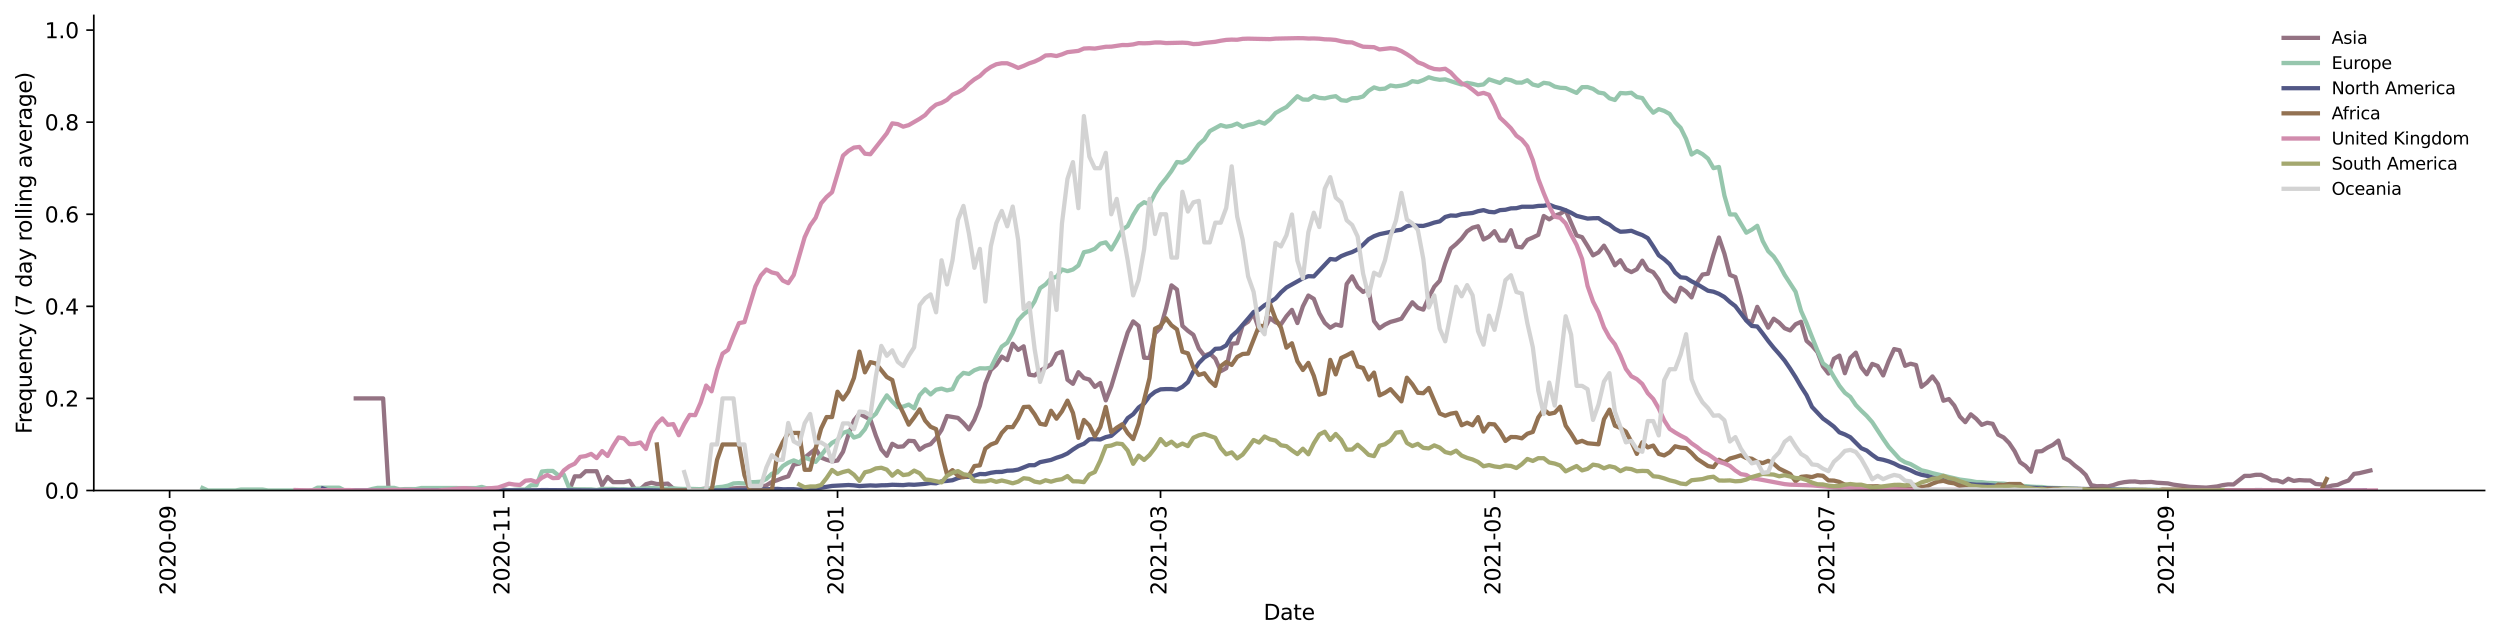 <?xml version="1.0" encoding="utf-8" standalone="no"?>
<!DOCTYPE svg PUBLIC "-//W3C//DTD SVG 1.1//EN"
  "http://www.w3.org/Graphics/SVG/1.1/DTD/svg11.dtd">
<svg height="298.621pt" version="1.1" viewBox="0 0 1166.981 298.621" width="1166.981pt" xmlns="http://www.w3.org/2000/svg" xmlns:xlink="http://www.w3.org/1999/xlink">
 <defs>
  <style type="text/css">*{stroke-linecap:butt;stroke-linejoin:round;}</style>
 </defs>
 <g id="figure_1">
  <g id="patch_1">
   <path d="M 0 298.621 
L 1166.981 298.621 
L 1166.981 0 
L 0 0 
z
" style="fill:#ffffff;"/>
  </g>
  <g id="axes_1">
   <g id="patch_2">
    <path d="M 43.781 228.96 
L 1159.781 228.96 
L 1159.781 7.2 
L 43.781 7.2 
z
" style="fill:#ffffff;"/>
   </g>
   <g id="matplotlib.axis_1">
    <g id="xtick_1">
     <g id="line2d_1">
      <defs>
       <path d="M 0 0 
L 0 3.5 
" id="m33c36c0585" style="stroke:#000000;stroke-width:0.8;"/>
      </defs>
      <g>
       <use style="stroke:#000000;stroke-width:0.8;" x="79.175" xlink:href="#m33c36c0585" y="228.96"/>
      </g>
     </g>
     <g id="text_1">
      <!-- 2020-09 -->
      <g transform="translate(81.935 277.743)rotate(-90)scale(0.1 -0.1)">
       <defs>
        <path d="M 1228 531 
L 3431 531 
L 3431 0 
L 469 0 
L 469 531 
Q 828 903 1448 1529 
Q 2069 2156 2228 2338 
Q 2531 2678 2651 2914 
Q 2772 3150 2772 3378 
Q 2772 3750 2511 3984 
Q 2250 4219 1831 4219 
Q 1534 4219 1204 4116 
Q 875 4013 500 3803 
L 500 4441 
Q 881 4594 1212 4672 
Q 1544 4750 1819 4750 
Q 2544 4750 2975 4387 
Q 3406 4025 3406 3419 
Q 3406 3131 3298 2873 
Q 3191 2616 2906 2266 
Q 2828 2175 2409 1742 
Q 1991 1309 1228 531 
z
" id="DejaVuSans-32" transform="scale(0.016)"/>
        <path d="M 2034 4250 
Q 1547 4250 1301 3770 
Q 1056 3291 1056 2328 
Q 1056 1369 1301 889 
Q 1547 409 2034 409 
Q 2525 409 2770 889 
Q 3016 1369 3016 2328 
Q 3016 3291 2770 3770 
Q 2525 4250 2034 4250 
z
M 2034 4750 
Q 2819 4750 3233 4129 
Q 3647 3509 3647 2328 
Q 3647 1150 3233 529 
Q 2819 -91 2034 -91 
Q 1250 -91 836 529 
Q 422 1150 422 2328 
Q 422 3509 836 4129 
Q 1250 4750 2034 4750 
z
" id="DejaVuSans-30" transform="scale(0.016)"/>
        <path d="M 313 2009 
L 1997 2009 
L 1997 1497 
L 313 1497 
L 313 2009 
z
" id="DejaVuSans-2d" transform="scale(0.016)"/>
        <path d="M 703 97 
L 703 672 
Q 941 559 1184 500 
Q 1428 441 1663 441 
Q 2288 441 2617 861 
Q 2947 1281 2994 2138 
Q 2813 1869 2534 1725 
Q 2256 1581 1919 1581 
Q 1219 1581 811 2004 
Q 403 2428 403 3163 
Q 403 3881 828 4315 
Q 1253 4750 1959 4750 
Q 2769 4750 3195 4129 
Q 3622 3509 3622 2328 
Q 3622 1225 3098 567 
Q 2575 -91 1691 -91 
Q 1453 -91 1209 -44 
Q 966 3 703 97 
z
M 1959 2075 
Q 2384 2075 2632 2365 
Q 2881 2656 2881 3163 
Q 2881 3666 2632 3958 
Q 2384 4250 1959 4250 
Q 1534 4250 1286 3958 
Q 1038 3666 1038 3163 
Q 1038 2656 1286 2365 
Q 1534 2075 1959 2075 
z
" id="DejaVuSans-39" transform="scale(0.016)"/>
       </defs>
       <use xlink:href="#DejaVuSans-32"/>
       <use x="63.623" xlink:href="#DejaVuSans-30"/>
       <use x="127.246" xlink:href="#DejaVuSans-32"/>
       <use x="190.869" xlink:href="#DejaVuSans-30"/>
       <use x="254.492" xlink:href="#DejaVuSans-2d"/>
       <use x="290.576" xlink:href="#DejaVuSans-30"/>
       <use x="354.199" xlink:href="#DejaVuSans-39"/>
      </g>
     </g>
    </g>
    <g id="xtick_2">
     <g id="line2d_2">
      <g>
       <use style="stroke:#000000;stroke-width:0.8;" x="235.063" xlink:href="#m33c36c0585" y="228.96"/>
      </g>
     </g>
     <g id="text_2">
      <!-- 2020-11 -->
      <g transform="translate(237.822 277.743)rotate(-90)scale(0.1 -0.1)">
       <defs>
        <path d="M 794 531 
L 1825 531 
L 1825 4091 
L 703 3866 
L 703 4441 
L 1819 4666 
L 2450 4666 
L 2450 531 
L 3481 531 
L 3481 0 
L 794 0 
L 794 531 
z
" id="DejaVuSans-31" transform="scale(0.016)"/>
       </defs>
       <use xlink:href="#DejaVuSans-32"/>
       <use x="63.623" xlink:href="#DejaVuSans-30"/>
       <use x="127.246" xlink:href="#DejaVuSans-32"/>
       <use x="190.869" xlink:href="#DejaVuSans-30"/>
       <use x="254.492" xlink:href="#DejaVuSans-2d"/>
       <use x="290.576" xlink:href="#DejaVuSans-31"/>
       <use x="354.199" xlink:href="#DejaVuSans-31"/>
      </g>
     </g>
    </g>
    <g id="xtick_3">
     <g id="line2d_3">
      <g>
       <use style="stroke:#000000;stroke-width:0.8;" x="390.95" xlink:href="#m33c36c0585" y="228.96"/>
      </g>
     </g>
     <g id="text_3">
      <!-- 2021-01 -->
      <g transform="translate(393.709 277.743)rotate(-90)scale(0.1 -0.1)">
       <use xlink:href="#DejaVuSans-32"/>
       <use x="63.623" xlink:href="#DejaVuSans-30"/>
       <use x="127.246" xlink:href="#DejaVuSans-32"/>
       <use x="190.869" xlink:href="#DejaVuSans-31"/>
       <use x="254.492" xlink:href="#DejaVuSans-2d"/>
       <use x="290.576" xlink:href="#DejaVuSans-30"/>
       <use x="354.199" xlink:href="#DejaVuSans-31"/>
      </g>
     </g>
    </g>
    <g id="xtick_4">
     <g id="line2d_4">
      <g>
       <use style="stroke:#000000;stroke-width:0.8;" x="541.726" xlink:href="#m33c36c0585" y="228.96"/>
      </g>
     </g>
     <g id="text_4">
      <!-- 2021-03 -->
      <g transform="translate(544.486 277.743)rotate(-90)scale(0.1 -0.1)">
       <defs>
        <path d="M 2597 2516 
Q 3050 2419 3304 2112 
Q 3559 1806 3559 1356 
Q 3559 666 3084 287 
Q 2609 -91 1734 -91 
Q 1441 -91 1130 -33 
Q 819 25 488 141 
L 488 750 
Q 750 597 1062 519 
Q 1375 441 1716 441 
Q 2309 441 2620 675 
Q 2931 909 2931 1356 
Q 2931 1769 2642 2001 
Q 2353 2234 1838 2234 
L 1294 2234 
L 1294 2753 
L 1863 2753 
Q 2328 2753 2575 2939 
Q 2822 3125 2822 3475 
Q 2822 3834 2567 4026 
Q 2313 4219 1838 4219 
Q 1578 4219 1281 4162 
Q 984 4106 628 3988 
L 628 4550 
Q 988 4650 1302 4700 
Q 1616 4750 1894 4750 
Q 2613 4750 3031 4423 
Q 3450 4097 3450 3541 
Q 3450 3153 3228 2886 
Q 3006 2619 2597 2516 
z
" id="DejaVuSans-33" transform="scale(0.016)"/>
       </defs>
       <use xlink:href="#DejaVuSans-32"/>
       <use x="63.623" xlink:href="#DejaVuSans-30"/>
       <use x="127.246" xlink:href="#DejaVuSans-32"/>
       <use x="190.869" xlink:href="#DejaVuSans-31"/>
       <use x="254.492" xlink:href="#DejaVuSans-2d"/>
       <use x="290.576" xlink:href="#DejaVuSans-30"/>
       <use x="354.199" xlink:href="#DejaVuSans-33"/>
      </g>
     </g>
    </g>
    <g id="xtick_5">
     <g id="line2d_5">
      <g>
       <use style="stroke:#000000;stroke-width:0.8;" x="697.614" xlink:href="#m33c36c0585" y="228.96"/>
      </g>
     </g>
     <g id="text_5">
      <!-- 2021-05 -->
      <g transform="translate(700.373 277.743)rotate(-90)scale(0.1 -0.1)">
       <defs>
        <path d="M 691 4666 
L 3169 4666 
L 3169 4134 
L 1269 4134 
L 1269 2991 
Q 1406 3038 1543 3061 
Q 1681 3084 1819 3084 
Q 2600 3084 3056 2656 
Q 3513 2228 3513 1497 
Q 3513 744 3044 326 
Q 2575 -91 1722 -91 
Q 1428 -91 1123 -41 
Q 819 9 494 109 
L 494 744 
Q 775 591 1075 516 
Q 1375 441 1709 441 
Q 2250 441 2565 725 
Q 2881 1009 2881 1497 
Q 2881 1984 2565 2268 
Q 2250 2553 1709 2553 
Q 1456 2553 1204 2497 
Q 953 2441 691 2322 
L 691 4666 
z
" id="DejaVuSans-35" transform="scale(0.016)"/>
       </defs>
       <use xlink:href="#DejaVuSans-32"/>
       <use x="63.623" xlink:href="#DejaVuSans-30"/>
       <use x="127.246" xlink:href="#DejaVuSans-32"/>
       <use x="190.869" xlink:href="#DejaVuSans-31"/>
       <use x="254.492" xlink:href="#DejaVuSans-2d"/>
       <use x="290.576" xlink:href="#DejaVuSans-30"/>
       <use x="354.199" xlink:href="#DejaVuSans-35"/>
      </g>
     </g>
    </g>
    <g id="xtick_6">
     <g id="line2d_6">
      <g>
       <use style="stroke:#000000;stroke-width:0.8;" x="853.501" xlink:href="#m33c36c0585" y="228.96"/>
      </g>
     </g>
     <g id="text_6">
      <!-- 2021-07 -->
      <g transform="translate(856.26 277.743)rotate(-90)scale(0.1 -0.1)">
       <defs>
        <path d="M 525 4666 
L 3525 4666 
L 3525 4397 
L 1831 0 
L 1172 0 
L 2766 4134 
L 525 4134 
L 525 4666 
z
" id="DejaVuSans-37" transform="scale(0.016)"/>
       </defs>
       <use xlink:href="#DejaVuSans-32"/>
       <use x="63.623" xlink:href="#DejaVuSans-30"/>
       <use x="127.246" xlink:href="#DejaVuSans-32"/>
       <use x="190.869" xlink:href="#DejaVuSans-31"/>
       <use x="254.492" xlink:href="#DejaVuSans-2d"/>
       <use x="290.576" xlink:href="#DejaVuSans-30"/>
       <use x="354.199" xlink:href="#DejaVuSans-37"/>
      </g>
     </g>
    </g>
    <g id="xtick_7">
     <g id="line2d_7">
      <g>
       <use style="stroke:#000000;stroke-width:0.8;" x="1011.944" xlink:href="#m33c36c0585" y="228.96"/>
      </g>
     </g>
     <g id="text_7">
      <!-- 2021-09 -->
      <g transform="translate(1014.703 277.743)rotate(-90)scale(0.1 -0.1)">
       <use xlink:href="#DejaVuSans-32"/>
       <use x="63.623" xlink:href="#DejaVuSans-30"/>
       <use x="127.246" xlink:href="#DejaVuSans-32"/>
       <use x="190.869" xlink:href="#DejaVuSans-31"/>
       <use x="254.492" xlink:href="#DejaVuSans-2d"/>
       <use x="290.576" xlink:href="#DejaVuSans-30"/>
       <use x="354.199" xlink:href="#DejaVuSans-39"/>
      </g>
     </g>
    </g>
    <g id="text_8">
     <!-- Date -->
     <g transform="translate(589.83 289.341)scale(0.1 -0.1)">
      <defs>
       <path d="M 1259 4147 
L 1259 519 
L 2022 519 
Q 2988 519 3436 956 
Q 3884 1394 3884 2338 
Q 3884 3275 3436 3711 
Q 2988 4147 2022 4147 
L 1259 4147 
z
M 628 4666 
L 1925 4666 
Q 3281 4666 3915 4102 
Q 4550 3538 4550 2338 
Q 4550 1131 3912 565 
Q 3275 0 1925 0 
L 628 0 
L 628 4666 
z
" id="DejaVuSans-44" transform="scale(0.016)"/>
       <path d="M 2194 1759 
Q 1497 1759 1228 1600 
Q 959 1441 959 1056 
Q 959 750 1161 570 
Q 1363 391 1709 391 
Q 2188 391 2477 730 
Q 2766 1069 2766 1631 
L 2766 1759 
L 2194 1759 
z
M 3341 1997 
L 3341 0 
L 2766 0 
L 2766 531 
Q 2569 213 2275 61 
Q 1981 -91 1556 -91 
Q 1019 -91 701 211 
Q 384 513 384 1019 
Q 384 1609 779 1909 
Q 1175 2209 1959 2209 
L 2766 2209 
L 2766 2266 
Q 2766 2663 2505 2880 
Q 2244 3097 1772 3097 
Q 1472 3097 1187 3025 
Q 903 2953 641 2809 
L 641 3341 
Q 956 3463 1253 3523 
Q 1550 3584 1831 3584 
Q 2591 3584 2966 3190 
Q 3341 2797 3341 1997 
z
" id="DejaVuSans-61" transform="scale(0.016)"/>
       <path d="M 1172 4494 
L 1172 3500 
L 2356 3500 
L 2356 3053 
L 1172 3053 
L 1172 1153 
Q 1172 725 1289 603 
Q 1406 481 1766 481 
L 2356 481 
L 2356 0 
L 1766 0 
Q 1100 0 847 248 
Q 594 497 594 1153 
L 594 3053 
L 172 3053 
L 172 3500 
L 594 3500 
L 594 4494 
L 1172 4494 
z
" id="DejaVuSans-74" transform="scale(0.016)"/>
       <path d="M 3597 1894 
L 3597 1613 
L 953 1613 
Q 991 1019 1311 708 
Q 1631 397 2203 397 
Q 2534 397 2845 478 
Q 3156 559 3463 722 
L 3463 178 
Q 3153 47 2828 -22 
Q 2503 -91 2169 -91 
Q 1331 -91 842 396 
Q 353 884 353 1716 
Q 353 2575 817 3079 
Q 1281 3584 2069 3584 
Q 2775 3584 3186 3129 
Q 3597 2675 3597 1894 
z
M 3022 2063 
Q 3016 2534 2758 2815 
Q 2500 3097 2075 3097 
Q 1594 3097 1305 2825 
Q 1016 2553 972 2059 
L 3022 2063 
z
" id="DejaVuSans-65" transform="scale(0.016)"/>
      </defs>
      <use xlink:href="#DejaVuSans-44"/>
      <use x="77.002" xlink:href="#DejaVuSans-61"/>
      <use x="138.281" xlink:href="#DejaVuSans-74"/>
      <use x="177.49" xlink:href="#DejaVuSans-65"/>
     </g>
    </g>
   </g>
   <g id="matplotlib.axis_2">
    <g id="ytick_1">
     <g id="line2d_8">
      <defs>
       <path d="M 0 0 
L -3.5 0 
" id="m0c3d9aa964" style="stroke:#000000;stroke-width:0.8;"/>
      </defs>
      <g>
       <use style="stroke:#000000;stroke-width:0.8;" x="43.781" xlink:href="#m0c3d9aa964" y="228.96"/>
      </g>
     </g>
     <g id="text_9">
      <!-- 0.0 -->
      <g transform="translate(20.878 232.759)scale(0.1 -0.1)">
       <defs>
        <path d="M 684 794 
L 1344 794 
L 1344 0 
L 684 0 
L 684 794 
z
" id="DejaVuSans-2e" transform="scale(0.016)"/>
       </defs>
       <use xlink:href="#DejaVuSans-30"/>
       <use x="63.623" xlink:href="#DejaVuSans-2e"/>
       <use x="95.41" xlink:href="#DejaVuSans-30"/>
      </g>
     </g>
    </g>
    <g id="ytick_2">
     <g id="line2d_9">
      <g>
       <use style="stroke:#000000;stroke-width:0.8;" x="43.781" xlink:href="#m0c3d9aa964" y="185.977"/>
      </g>
     </g>
     <g id="text_10">
      <!-- 0.2 -->
      <g transform="translate(20.878 189.776)scale(0.1 -0.1)">
       <use xlink:href="#DejaVuSans-30"/>
       <use x="63.623" xlink:href="#DejaVuSans-2e"/>
       <use x="95.41" xlink:href="#DejaVuSans-32"/>
      </g>
     </g>
    </g>
    <g id="ytick_3">
     <g id="line2d_10">
      <g>
       <use style="stroke:#000000;stroke-width:0.8;" x="43.781" xlink:href="#m0c3d9aa964" y="142.994"/>
      </g>
     </g>
     <g id="text_11">
      <!-- 0.4 -->
      <g transform="translate(20.878 146.794)scale(0.1 -0.1)">
       <defs>
        <path d="M 2419 4116 
L 825 1625 
L 2419 1625 
L 2419 4116 
z
M 2253 4666 
L 3047 4666 
L 3047 1625 
L 3713 1625 
L 3713 1100 
L 3047 1100 
L 3047 0 
L 2419 0 
L 2419 1100 
L 313 1100 
L 313 1709 
L 2253 4666 
z
" id="DejaVuSans-34" transform="scale(0.016)"/>
       </defs>
       <use xlink:href="#DejaVuSans-30"/>
       <use x="63.623" xlink:href="#DejaVuSans-2e"/>
       <use x="95.41" xlink:href="#DejaVuSans-34"/>
      </g>
     </g>
    </g>
    <g id="ytick_4">
     <g id="line2d_11">
      <g>
       <use style="stroke:#000000;stroke-width:0.8;" x="43.781" xlink:href="#m0c3d9aa964" y="100.012"/>
      </g>
     </g>
     <g id="text_12">
      <!-- 0.6 -->
      <g transform="translate(20.878 103.811)scale(0.1 -0.1)">
       <defs>
        <path d="M 2113 2584 
Q 1688 2584 1439 2293 
Q 1191 2003 1191 1497 
Q 1191 994 1439 701 
Q 1688 409 2113 409 
Q 2538 409 2786 701 
Q 3034 994 3034 1497 
Q 3034 2003 2786 2293 
Q 2538 2584 2113 2584 
z
M 3366 4563 
L 3366 3988 
Q 3128 4100 2886 4159 
Q 2644 4219 2406 4219 
Q 1781 4219 1451 3797 
Q 1122 3375 1075 2522 
Q 1259 2794 1537 2939 
Q 1816 3084 2150 3084 
Q 2853 3084 3261 2657 
Q 3669 2231 3669 1497 
Q 3669 778 3244 343 
Q 2819 -91 2113 -91 
Q 1303 -91 875 529 
Q 447 1150 447 2328 
Q 447 3434 972 4092 
Q 1497 4750 2381 4750 
Q 2619 4750 2861 4703 
Q 3103 4656 3366 4563 
z
" id="DejaVuSans-36" transform="scale(0.016)"/>
       </defs>
       <use xlink:href="#DejaVuSans-30"/>
       <use x="63.623" xlink:href="#DejaVuSans-2e"/>
       <use x="95.41" xlink:href="#DejaVuSans-36"/>
      </g>
     </g>
    </g>
    <g id="ytick_5">
     <g id="line2d_12">
      <g>
       <use style="stroke:#000000;stroke-width:0.8;" x="43.781" xlink:href="#m0c3d9aa964" y="57.029"/>
      </g>
     </g>
     <g id="text_13">
      <!-- 0.8 -->
      <g transform="translate(20.878 60.828)scale(0.1 -0.1)">
       <defs>
        <path d="M 2034 2216 
Q 1584 2216 1326 1975 
Q 1069 1734 1069 1313 
Q 1069 891 1326 650 
Q 1584 409 2034 409 
Q 2484 409 2743 651 
Q 3003 894 3003 1313 
Q 3003 1734 2745 1975 
Q 2488 2216 2034 2216 
z
M 1403 2484 
Q 997 2584 770 2862 
Q 544 3141 544 3541 
Q 544 4100 942 4425 
Q 1341 4750 2034 4750 
Q 2731 4750 3128 4425 
Q 3525 4100 3525 3541 
Q 3525 3141 3298 2862 
Q 3072 2584 2669 2484 
Q 3125 2378 3379 2068 
Q 3634 1759 3634 1313 
Q 3634 634 3220 271 
Q 2806 -91 2034 -91 
Q 1263 -91 848 271 
Q 434 634 434 1313 
Q 434 1759 690 2068 
Q 947 2378 1403 2484 
z
M 1172 3481 
Q 1172 3119 1398 2916 
Q 1625 2713 2034 2713 
Q 2441 2713 2670 2916 
Q 2900 3119 2900 3481 
Q 2900 3844 2670 4047 
Q 2441 4250 2034 4250 
Q 1625 4250 1398 4047 
Q 1172 3844 1172 3481 
z
" id="DejaVuSans-38" transform="scale(0.016)"/>
       </defs>
       <use xlink:href="#DejaVuSans-30"/>
       <use x="63.623" xlink:href="#DejaVuSans-2e"/>
       <use x="95.41" xlink:href="#DejaVuSans-38"/>
      </g>
     </g>
    </g>
    <g id="ytick_6">
     <g id="line2d_13">
      <g>
       <use style="stroke:#000000;stroke-width:0.8;" x="43.781" xlink:href="#m0c3d9aa964" y="14.046"/>
      </g>
     </g>
     <g id="text_14">
      <!-- 1.0 -->
      <g transform="translate(20.878 17.845)scale(0.1 -0.1)">
       <use xlink:href="#DejaVuSans-31"/>
       <use x="63.623" xlink:href="#DejaVuSans-2e"/>
       <use x="95.41" xlink:href="#DejaVuSans-30"/>
      </g>
     </g>
    </g>
    <g id="text_15">
     <!-- Frequency (7 day rolling average) -->
     <g transform="translate(14.798 202.529)rotate(-90)scale(0.1 -0.1)">
      <defs>
       <path d="M 628 4666 
L 3309 4666 
L 3309 4134 
L 1259 4134 
L 1259 2759 
L 3109 2759 
L 3109 2228 
L 1259 2228 
L 1259 0 
L 628 0 
L 628 4666 
z
" id="DejaVuSans-46" transform="scale(0.016)"/>
       <path d="M 2631 2963 
Q 2534 3019 2420 3045 
Q 2306 3072 2169 3072 
Q 1681 3072 1420 2755 
Q 1159 2438 1159 1844 
L 1159 0 
L 581 0 
L 581 3500 
L 1159 3500 
L 1159 2956 
Q 1341 3275 1631 3429 
Q 1922 3584 2338 3584 
Q 2397 3584 2469 3576 
Q 2541 3569 2628 3553 
L 2631 2963 
z
" id="DejaVuSans-72" transform="scale(0.016)"/>
       <path d="M 947 1747 
Q 947 1113 1208 752 
Q 1469 391 1925 391 
Q 2381 391 2643 752 
Q 2906 1113 2906 1747 
Q 2906 2381 2643 2742 
Q 2381 3103 1925 3103 
Q 1469 3103 1208 2742 
Q 947 2381 947 1747 
z
M 2906 525 
Q 2725 213 2448 61 
Q 2172 -91 1784 -91 
Q 1150 -91 751 415 
Q 353 922 353 1747 
Q 353 2572 751 3078 
Q 1150 3584 1784 3584 
Q 2172 3584 2448 3432 
Q 2725 3281 2906 2969 
L 2906 3500 
L 3481 3500 
L 3481 -1331 
L 2906 -1331 
L 2906 525 
z
" id="DejaVuSans-71" transform="scale(0.016)"/>
       <path d="M 544 1381 
L 544 3500 
L 1119 3500 
L 1119 1403 
Q 1119 906 1312 657 
Q 1506 409 1894 409 
Q 2359 409 2629 706 
Q 2900 1003 2900 1516 
L 2900 3500 
L 3475 3500 
L 3475 0 
L 2900 0 
L 2900 538 
Q 2691 219 2414 64 
Q 2138 -91 1772 -91 
Q 1169 -91 856 284 
Q 544 659 544 1381 
z
M 1991 3584 
L 1991 3584 
z
" id="DejaVuSans-75" transform="scale(0.016)"/>
       <path d="M 3513 2113 
L 3513 0 
L 2938 0 
L 2938 2094 
Q 2938 2591 2744 2837 
Q 2550 3084 2163 3084 
Q 1697 3084 1428 2787 
Q 1159 2491 1159 1978 
L 1159 0 
L 581 0 
L 581 3500 
L 1159 3500 
L 1159 2956 
Q 1366 3272 1645 3428 
Q 1925 3584 2291 3584 
Q 2894 3584 3203 3211 
Q 3513 2838 3513 2113 
z
" id="DejaVuSans-6e" transform="scale(0.016)"/>
       <path d="M 3122 3366 
L 3122 2828 
Q 2878 2963 2633 3030 
Q 2388 3097 2138 3097 
Q 1578 3097 1268 2742 
Q 959 2388 959 1747 
Q 959 1106 1268 751 
Q 1578 397 2138 397 
Q 2388 397 2633 464 
Q 2878 531 3122 666 
L 3122 134 
Q 2881 22 2623 -34 
Q 2366 -91 2075 -91 
Q 1284 -91 818 406 
Q 353 903 353 1747 
Q 353 2603 823 3093 
Q 1294 3584 2113 3584 
Q 2378 3584 2631 3529 
Q 2884 3475 3122 3366 
z
" id="DejaVuSans-63" transform="scale(0.016)"/>
       <path d="M 2059 -325 
Q 1816 -950 1584 -1140 
Q 1353 -1331 966 -1331 
L 506 -1331 
L 506 -850 
L 844 -850 
Q 1081 -850 1212 -737 
Q 1344 -625 1503 -206 
L 1606 56 
L 191 3500 
L 800 3500 
L 1894 763 
L 2988 3500 
L 3597 3500 
L 2059 -325 
z
" id="DejaVuSans-79" transform="scale(0.016)"/>
       <path id="DejaVuSans-20" transform="scale(0.016)"/>
       <path d="M 1984 4856 
Q 1566 4138 1362 3434 
Q 1159 2731 1159 2009 
Q 1159 1288 1364 580 
Q 1569 -128 1984 -844 
L 1484 -844 
Q 1016 -109 783 600 
Q 550 1309 550 2009 
Q 550 2706 781 3412 
Q 1013 4119 1484 4856 
L 1984 4856 
z
" id="DejaVuSans-28" transform="scale(0.016)"/>
       <path d="M 2906 2969 
L 2906 4863 
L 3481 4863 
L 3481 0 
L 2906 0 
L 2906 525 
Q 2725 213 2448 61 
Q 2172 -91 1784 -91 
Q 1150 -91 751 415 
Q 353 922 353 1747 
Q 353 2572 751 3078 
Q 1150 3584 1784 3584 
Q 2172 3584 2448 3432 
Q 2725 3281 2906 2969 
z
M 947 1747 
Q 947 1113 1208 752 
Q 1469 391 1925 391 
Q 2381 391 2643 752 
Q 2906 1113 2906 1747 
Q 2906 2381 2643 2742 
Q 2381 3103 1925 3103 
Q 1469 3103 1208 2742 
Q 947 2381 947 1747 
z
" id="DejaVuSans-64" transform="scale(0.016)"/>
       <path d="M 1959 3097 
Q 1497 3097 1228 2736 
Q 959 2375 959 1747 
Q 959 1119 1226 758 
Q 1494 397 1959 397 
Q 2419 397 2687 759 
Q 2956 1122 2956 1747 
Q 2956 2369 2687 2733 
Q 2419 3097 1959 3097 
z
M 1959 3584 
Q 2709 3584 3137 3096 
Q 3566 2609 3566 1747 
Q 3566 888 3137 398 
Q 2709 -91 1959 -91 
Q 1206 -91 779 398 
Q 353 888 353 1747 
Q 353 2609 779 3096 
Q 1206 3584 1959 3584 
z
" id="DejaVuSans-6f" transform="scale(0.016)"/>
       <path d="M 603 4863 
L 1178 4863 
L 1178 0 
L 603 0 
L 603 4863 
z
" id="DejaVuSans-6c" transform="scale(0.016)"/>
       <path d="M 603 3500 
L 1178 3500 
L 1178 0 
L 603 0 
L 603 3500 
z
M 603 4863 
L 1178 4863 
L 1178 4134 
L 603 4134 
L 603 4863 
z
" id="DejaVuSans-69" transform="scale(0.016)"/>
       <path d="M 2906 1791 
Q 2906 2416 2648 2759 
Q 2391 3103 1925 3103 
Q 1463 3103 1205 2759 
Q 947 2416 947 1791 
Q 947 1169 1205 825 
Q 1463 481 1925 481 
Q 2391 481 2648 825 
Q 2906 1169 2906 1791 
z
M 3481 434 
Q 3481 -459 3084 -895 
Q 2688 -1331 1869 -1331 
Q 1566 -1331 1297 -1286 
Q 1028 -1241 775 -1147 
L 775 -588 
Q 1028 -725 1275 -790 
Q 1522 -856 1778 -856 
Q 2344 -856 2625 -561 
Q 2906 -266 2906 331 
L 2906 616 
Q 2728 306 2450 153 
Q 2172 0 1784 0 
Q 1141 0 747 490 
Q 353 981 353 1791 
Q 353 2603 747 3093 
Q 1141 3584 1784 3584 
Q 2172 3584 2450 3431 
Q 2728 3278 2906 2969 
L 2906 3500 
L 3481 3500 
L 3481 434 
z
" id="DejaVuSans-67" transform="scale(0.016)"/>
       <path d="M 191 3500 
L 800 3500 
L 1894 563 
L 2988 3500 
L 3597 3500 
L 2284 0 
L 1503 0 
L 191 3500 
z
" id="DejaVuSans-76" transform="scale(0.016)"/>
       <path d="M 513 4856 
L 1013 4856 
Q 1481 4119 1714 3412 
Q 1947 2706 1947 2009 
Q 1947 1309 1714 600 
Q 1481 -109 1013 -844 
L 513 -844 
Q 928 -128 1133 580 
Q 1338 1288 1338 2009 
Q 1338 2731 1133 3434 
Q 928 4138 513 4856 
z
" id="DejaVuSans-29" transform="scale(0.016)"/>
      </defs>
      <use xlink:href="#DejaVuSans-46"/>
      <use x="50.27" xlink:href="#DejaVuSans-72"/>
      <use x="89.133" xlink:href="#DejaVuSans-65"/>
      <use x="150.656" xlink:href="#DejaVuSans-71"/>
      <use x="214.133" xlink:href="#DejaVuSans-75"/>
      <use x="277.512" xlink:href="#DejaVuSans-65"/>
      <use x="339.035" xlink:href="#DejaVuSans-6e"/>
      <use x="402.414" xlink:href="#DejaVuSans-63"/>
      <use x="457.395" xlink:href="#DejaVuSans-79"/>
      <use x="516.574" xlink:href="#DejaVuSans-20"/>
      <use x="548.361" xlink:href="#DejaVuSans-28"/>
      <use x="587.375" xlink:href="#DejaVuSans-37"/>
      <use x="650.998" xlink:href="#DejaVuSans-20"/>
      <use x="682.785" xlink:href="#DejaVuSans-64"/>
      <use x="746.262" xlink:href="#DejaVuSans-61"/>
      <use x="807.541" xlink:href="#DejaVuSans-79"/>
      <use x="866.721" xlink:href="#DejaVuSans-20"/>
      <use x="898.508" xlink:href="#DejaVuSans-72"/>
      <use x="937.371" xlink:href="#DejaVuSans-6f"/>
      <use x="998.553" xlink:href="#DejaVuSans-6c"/>
      <use x="1026.336" xlink:href="#DejaVuSans-6c"/>
      <use x="1054.119" xlink:href="#DejaVuSans-69"/>
      <use x="1081.902" xlink:href="#DejaVuSans-6e"/>
      <use x="1145.281" xlink:href="#DejaVuSans-67"/>
      <use x="1208.758" xlink:href="#DejaVuSans-20"/>
      <use x="1240.545" xlink:href="#DejaVuSans-61"/>
      <use x="1301.824" xlink:href="#DejaVuSans-76"/>
      <use x="1361.004" xlink:href="#DejaVuSans-65"/>
      <use x="1422.527" xlink:href="#DejaVuSans-72"/>
      <use x="1463.641" xlink:href="#DejaVuSans-61"/>
      <use x="1524.92" xlink:href="#DejaVuSans-67"/>
      <use x="1588.396" xlink:href="#DejaVuSans-65"/>
      <use x="1649.92" xlink:href="#DejaVuSans-29"/>
     </g>
    </g>
   </g>
   <g id="line2d_14">
    <path clip-path="url(#pa2711a7dff)" d="M 166.063 185.977 
L 178.841 185.977 
L 181.397 228.96 
L 219.729 228.96 
L 222.285 228.117 
L 232.507 228.117 
L 235.063 228.96 
L 265.729 228.96 
L 268.285 222.347 
L 270.84 222.347 
L 273.396 219.959 
L 278.507 219.959 
L 281.062 226.572 
L 283.618 222.665 
L 286.173 225.052 
L 291.284 225.052 
L 293.84 224.43 
L 296.395 228.337 
L 298.951 228.337 
L 301.506 226.034 
L 304.062 225.318 
L 306.618 225.941 
L 309.173 225.941 
L 311.729 225.751 
L 314.284 228.053 
L 316.84 228.77 
L 319.395 228.577 
L 324.506 228.528 
L 327.062 228.351 
L 329.617 228.018 
L 332.173 228.21 
L 334.728 227.914 
L 337.284 228.153 
L 339.839 228.124 
L 344.95 227.799 
L 347.506 227.83 
L 352.617 227.148 
L 355.173 227.357 
L 357.728 226.565 
L 360.284 224.983 
L 362.839 224.13 
L 365.395 223.125 
L 367.95 222.35 
L 370.506 216.901 
L 373.061 216.426 
L 375.617 213.633 
L 380.728 209.491 
L 383.283 213.587 
L 385.839 214.608 
L 388.394 215.35 
L 390.95 214.965 
L 393.506 210.893 
L 396.061 202.869 
L 398.617 196.259 
L 401.172 193.13 
L 406.283 195.817 
L 408.839 203.375 
L 411.394 209.756 
L 413.95 212.76 
L 416.505 207.162 
L 419.061 208.576 
L 421.616 208.381 
L 424.172 205.755 
L 426.727 205.924 
L 429.283 209.912 
L 431.838 208.196 
L 434.394 207.327 
L 436.95 204.514 
L 439.505 200.682 
L 442.061 194.196 
L 447.172 195.07 
L 449.727 197.467 
L 452.283 200.401 
L 454.838 195.946 
L 457.394 189.414 
L 459.949 179.001 
L 462.505 172.712 
L 465.06 170.33 
L 467.616 166.467 
L 470.171 168.071 
L 472.727 160.477 
L 475.283 163.355 
L 477.838 161.664 
L 480.394 174.87 
L 482.949 175.249 
L 485.505 173.107 
L 490.616 170.096 
L 493.171 165.125 
L 495.727 164.164 
L 498.282 177.246 
L 500.838 179.163 
L 503.393 173.744 
L 505.949 176.468 
L 508.504 177.177 
L 511.06 180.591 
L 513.615 178.768 
L 516.171 186.889 
L 518.727 180.399 
L 523.838 163.425 
L 526.393 155.203 
L 528.949 150.026 
L 531.504 152.127 
L 534.06 167 
L 536.615 167.085 
L 539.171 155.632 
L 541.726 153.063 
L 544.282 144.04 
L 546.837 133.217 
L 549.393 135.16 
L 551.948 152.123 
L 554.504 154.428 
L 557.059 156.29 
L 559.615 162.721 
L 562.171 166.031 
L 564.726 165.04 
L 567.282 167.414 
L 569.837 173.282 
L 572.393 171.899 
L 574.948 160.449 
L 577.504 160.197 
L 580.059 151.868 
L 582.615 150.187 
L 585.17 146.292 
L 587.726 153.915 
L 590.281 153.412 
L 592.837 148.471 
L 595.392 150.425 
L 597.948 151.378 
L 600.503 147.618 
L 603.059 144.657 
L 605.615 150.793 
L 608.17 143.02 
L 610.726 137.957 
L 613.281 139.496 
L 615.837 146.254 
L 618.392 150.704 
L 620.948 152.986 
L 623.503 151.458 
L 626.059 152.088 
L 628.614 132.566 
L 631.17 129.012 
L 633.725 133.935 
L 636.281 136.281 
L 638.836 134.85 
L 641.392 149.865 
L 643.947 153.239 
L 646.503 151.496 
L 649.059 150.265 
L 651.614 149.573 
L 654.17 148.76 
L 656.725 144.8 
L 659.281 141.11 
L 661.836 143.686 
L 664.392 144.539 
L 666.947 138.841 
L 669.503 133.831 
L 672.058 131.059 
L 674.614 122.97 
L 677.169 116.06 
L 679.725 113.901 
L 682.28 111.363 
L 684.836 107.977 
L 687.392 106.293 
L 689.947 105.612 
L 692.503 111.782 
L 695.058 110.464 
L 697.614 107.91 
L 700.169 112.295 
L 702.725 112.303 
L 705.28 107.46 
L 707.836 115.129 
L 710.391 115.48 
L 712.947 111.986 
L 715.502 110.876 
L 718.058 109.62 
L 720.613 100.829 
L 723.169 102.375 
L 725.724 100.732 
L 728.28 99.795 
L 730.836 98.186 
L 735.947 109.916 
L 738.502 110.706 
L 741.058 114.802 
L 743.613 119.182 
L 746.169 117.811 
L 748.724 114.685 
L 751.28 118.832 
L 753.835 123.823 
L 756.391 121.487 
L 758.946 125.69 
L 761.502 127.009 
L 764.057 125.697 
L 766.613 121.685 
L 769.168 125.86 
L 771.724 127.079 
L 774.28 130.558 
L 776.835 135.879 
L 779.391 138.706 
L 781.946 140.759 
L 784.502 134.343 
L 787.057 136.072 
L 789.613 138.817 
L 792.168 131.925 
L 794.724 128.146 
L 797.279 127.772 
L 799.835 118.883 
L 802.39 110.872 
L 804.946 118.442 
L 807.501 128.326 
L 810.057 129.336 
L 812.612 138.563 
L 815.168 149.434 
L 817.724 150.382 
L 820.279 143.229 
L 825.39 152.965 
L 827.946 148.779 
L 830.501 150.581 
L 833.057 153.231 
L 835.612 154.242 
L 838.168 151.359 
L 840.723 150.206 
L 843.279 159.104 
L 845.834 161.359 
L 848.39 164.339 
L 850.945 171.006 
L 853.501 174.367 
L 856.056 167.465 
L 858.612 165.99 
L 861.168 174.216 
L 863.723 167.054 
L 866.279 164.617 
L 868.834 171.437 
L 871.39 174.703 
L 873.945 169.877 
L 876.501 170.841 
L 879.056 175.254 
L 881.612 168.548 
L 884.167 162.943 
L 886.723 163.522 
L 889.278 170.76 
L 891.834 169.78 
L 894.389 170.411 
L 896.945 180.554 
L 899.501 178.571 
L 902.056 175.713 
L 904.612 179.236 
L 907.167 187.05 
L 909.723 186.282 
L 912.278 189.344 
L 914.834 194.435 
L 917.389 197.052 
L 919.945 193.413 
L 922.5 195.514 
L 925.056 198.316 
L 927.611 197.335 
L 930.167 197.833 
L 932.722 202.892 
L 935.278 204.201 
L 937.833 206.778 
L 940.389 210.583 
L 942.945 215.764 
L 945.5 217.494 
L 948.056 220.201 
L 950.611 210.767 
L 953.167 210.605 
L 955.722 208.965 
L 958.278 207.677 
L 960.833 205.671 
L 963.389 213.701 
L 965.944 215.046 
L 968.5 217.314 
L 971.055 219.248 
L 973.611 221.71 
L 976.166 226.455 
L 978.722 226.973 
L 981.277 226.878 
L 983.833 227.061 
L 986.389 226.474 
L 988.944 225.583 
L 991.5 225.077 
L 994.055 224.8 
L 996.611 224.75 
L 999.166 225.11 
L 1004.277 224.961 
L 1006.833 225.35 
L 1011.944 225.642 
L 1014.499 226.226 
L 1022.166 227.249 
L 1029.833 227.616 
L 1034.944 227.071 
L 1037.499 226.466 
L 1040.055 226.114 
L 1042.61 226.144 
L 1047.721 222.149 
L 1050.277 222.149 
L 1052.832 221.656 
L 1055.388 221.618 
L 1057.943 222.756 
L 1060.499 224.201 
L 1063.054 224.272 
L 1065.61 225.164 
L 1068.165 223.48 
L 1070.721 224.492 
L 1073.277 224.1 
L 1075.832 224.263 
L 1078.388 224.271 
L 1080.943 225.912 
L 1083.499 226.111 
L 1086.054 227.357 
L 1088.61 226.666 
L 1091.165 226.341 
L 1093.721 225.191 
L 1096.276 224.305 
L 1098.832 221.203 
L 1101.387 220.852 
L 1106.498 219.631 
L 1106.498 219.631 
" style="fill:none;stroke:#947383;stroke-linecap:square;stroke-width:2;"/>
   </g>
   <g id="line2d_15">
    <path clip-path="url(#pa2711a7dff)" d="M 94.509 227.782 
L 97.064 228.96 
L 109.842 228.96 
L 112.397 228.526 
L 122.619 228.526 
L 125.175 228.96 
L 145.619 228.96 
L 148.175 227.657 
L 158.397 227.657 
L 160.952 228.96 
L 171.174 228.96 
L 173.73 228.244 
L 176.285 227.726 
L 183.952 227.726 
L 186.508 228.442 
L 189.063 228.288 
L 194.174 228.288 
L 196.73 227.783 
L 222.285 227.829 
L 224.841 227.263 
L 227.396 228.045 
L 232.507 228.045 
L 235.063 228.394 
L 237.618 228.96 
L 240.174 228.663 
L 242.729 228.515 
L 245.285 228.515 
L 247.84 226.516 
L 250.396 226.516 
L 252.951 220.098 
L 255.507 219.839 
L 258.062 219.839 
L 260.618 221.838 
L 263.174 221.551 
L 265.729 227.961 
L 268.285 228.367 
L 275.951 228.423 
L 278.507 228.729 
L 281.062 228.205 
L 286.173 228.246 
L 288.729 228.436 
L 291.284 228.366 
L 293.84 228.498 
L 296.395 228.121 
L 298.951 228.121 
L 304.062 227.804 
L 309.173 228.113 
L 314.284 227.961 
L 316.84 228.165 
L 319.395 228.249 
L 321.951 228.19 
L 327.062 228.352 
L 332.173 228.237 
L 334.728 227.467 
L 337.284 227.232 
L 339.839 226.681 
L 342.395 225.662 
L 344.95 225.512 
L 347.506 225.69 
L 350.062 225.105 
L 352.617 225.032 
L 355.173 224.837 
L 357.728 223.575 
L 360.284 221.13 
L 362.839 220.553 
L 365.395 217.577 
L 367.95 215.967 
L 370.506 214.905 
L 373.061 215.926 
L 375.617 213.634 
L 378.172 214.501 
L 380.728 215.614 
L 383.283 212.588 
L 385.839 209.214 
L 388.394 206.699 
L 390.95 205.341 
L 393.506 202.068 
L 396.061 201.233 
L 398.617 204.255 
L 401.172 203.403 
L 403.728 200.347 
L 406.283 195.252 
L 408.839 193.139 
L 411.394 188.529 
L 413.95 184.555 
L 416.505 187.494 
L 419.061 190.04 
L 421.616 189.81 
L 424.172 188.843 
L 426.727 190.594 
L 429.283 184.467 
L 431.838 181.718 
L 434.394 184.112 
L 436.95 181.908 
L 439.505 181.385 
L 442.061 182.243 
L 444.616 181.66 
L 447.172 176.438 
L 449.727 174.055 
L 452.283 174.549 
L 454.838 172.831 
L 457.394 171.899 
L 459.949 171.98 
L 462.505 171.689 
L 465.06 166.473 
L 467.616 161.785 
L 470.171 160.017 
L 472.727 155.35 
L 475.283 149.455 
L 477.838 146.712 
L 480.394 144.747 
L 482.949 140.677 
L 485.505 134.527 
L 488.06 132.742 
L 490.616 129.954 
L 493.171 129.206 
L 495.727 125.794 
L 498.282 126.585 
L 500.838 125.808 
L 503.393 123.918 
L 505.949 117.733 
L 508.504 117.199 
L 511.06 116.157 
L 513.615 113.758 
L 516.171 113.122 
L 518.727 116.455 
L 521.282 112.097 
L 523.838 107.216 
L 526.393 105.53 
L 528.949 100.388 
L 531.504 96.215 
L 534.06 94.391 
L 536.615 95.358 
L 539.171 90.304 
L 541.726 86.403 
L 544.282 83.288 
L 546.837 79.814 
L 549.393 75.624 
L 551.948 75.911 
L 554.504 74.429 
L 559.615 67.381 
L 562.171 65.135 
L 564.726 61.202 
L 569.837 58.408 
L 572.393 59.143 
L 574.948 58.696 
L 577.504 57.681 
L 580.059 59.246 
L 582.615 58.342 
L 585.17 57.787 
L 587.726 56.799 
L 590.281 57.718 
L 592.837 55.738 
L 595.392 52.769 
L 597.948 51.289 
L 600.503 49.97 
L 605.615 44.918 
L 608.17 46.451 
L 610.726 46.553 
L 613.281 44.831 
L 615.837 45.683 
L 618.392 45.921 
L 620.948 45.305 
L 623.503 44.899 
L 626.059 46.769 
L 628.614 47.059 
L 631.17 45.85 
L 633.725 45.749 
L 636.281 45.025 
L 638.836 42.422 
L 641.392 40.799 
L 643.947 41.581 
L 646.503 41.37 
L 649.059 39.896 
L 651.614 40.31 
L 654.17 39.971 
L 656.725 39.342 
L 659.281 37.895 
L 661.836 38.305 
L 664.392 37.366 
L 666.947 36.073 
L 669.503 36.808 
L 672.058 37.248 
L 674.614 37.031 
L 679.725 38.687 
L 682.28 39.454 
L 684.836 38.67 
L 687.392 39.144 
L 689.947 39.783 
L 692.503 39.419 
L 695.058 37.054 
L 700.169 38.729 
L 702.725 36.913 
L 705.28 37.422 
L 707.836 38.55 
L 710.391 38.573 
L 712.947 37.473 
L 715.502 39.468 
L 718.058 40.083 
L 720.613 38.657 
L 723.169 39.01 
L 725.724 40.41 
L 728.28 40.974 
L 730.836 41.116 
L 735.947 43.364 
L 738.502 40.679 
L 741.058 40.65 
L 743.613 41.461 
L 746.169 43.192 
L 748.724 43.616 
L 751.28 45.885 
L 753.835 46.675 
L 756.391 43.416 
L 758.946 43.584 
L 761.502 43.291 
L 764.057 45.268 
L 766.613 45.762 
L 769.168 49.583 
L 771.724 52.611 
L 774.28 50.94 
L 776.835 51.772 
L 779.391 53.197 
L 781.946 57.068 
L 784.502 59.662 
L 787.057 64.866 
L 789.613 72.126 
L 792.168 70.555 
L 794.724 71.95 
L 797.279 74.04 
L 799.835 78.484 
L 802.39 77.938 
L 804.946 91.292 
L 807.501 100.095 
L 810.057 100.111 
L 815.168 108.619 
L 817.724 107.226 
L 820.279 105.403 
L 822.835 112.542 
L 825.39 117.258 
L 827.946 119.735 
L 830.501 123.566 
L 833.057 128.33 
L 838.168 136.211 
L 840.723 145.137 
L 843.279 150.873 
L 848.39 163.7 
L 850.945 169.597 
L 853.501 171.519 
L 856.056 175.912 
L 858.612 180.068 
L 861.168 183.335 
L 863.723 185.264 
L 866.279 189.066 
L 868.834 191.725 
L 871.39 194.157 
L 873.945 197.065 
L 879.056 204.874 
L 881.612 208.567 
L 886.723 214.233 
L 889.278 215.766 
L 891.834 216.63 
L 896.945 219.531 
L 899.501 220.113 
L 902.056 220.864 
L 914.834 223.847 
L 919.945 224.53 
L 922.5 225.004 
L 925.056 225.06 
L 927.611 225.398 
L 930.167 225.457 
L 932.722 225.688 
L 935.278 225.742 
L 940.389 226.431 
L 948.056 227.155 
L 950.611 227.301 
L 953.167 227.33 
L 955.722 227.675 
L 963.389 227.899 
L 973.611 228.463 
L 991.5 228.547 
L 994.055 228.697 
L 1004.277 228.689 
L 1019.61 228.794 
L 1029.833 228.901 
L 1037.499 228.817 
L 1068.165 228.947 
L 1083.499 228.841 
L 1088.61 228.809 
L 1088.61 228.809 
" style="fill:none;stroke:#96c6ad;stroke-linecap:square;stroke-width:2;"/>
   </g>
   <g id="line2d_16">
    <path clip-path="url(#pa2711a7dff)" d="M 150.73 228.026 
L 153.286 228.96 
L 214.618 228.96 
L 217.174 228.703 
L 227.396 228.638 
L 229.952 228.895 
L 250.396 228.899 
L 252.951 228.753 
L 278.507 228.96 
L 286.173 228.719 
L 301.506 228.807 
L 309.173 228.96 
L 321.951 228.863 
L 332.173 228.925 
L 350.062 228.675 
L 352.617 228.474 
L 357.728 228.394 
L 362.839 228.213 
L 365.395 228.378 
L 370.506 228.366 
L 373.061 228.593 
L 375.617 228.222 
L 383.283 227.654 
L 388.394 226.829 
L 396.061 226.4 
L 398.617 226.557 
L 401.172 226.895 
L 406.283 226.582 
L 408.839 226.712 
L 411.394 226.532 
L 413.95 226.494 
L 416.505 226.281 
L 421.616 226.447 
L 424.172 226.166 
L 426.727 226.298 
L 431.838 225.859 
L 434.394 225.45 
L 436.95 225.615 
L 439.505 224.687 
L 442.061 224.489 
L 444.616 224.174 
L 447.172 223.188 
L 449.727 222.541 
L 452.283 222.553 
L 454.838 222.048 
L 457.394 221.253 
L 459.949 221.336 
L 462.505 220.7 
L 465.06 220.321 
L 467.616 220.301 
L 470.171 219.719 
L 472.727 219.634 
L 475.283 219.195 
L 480.394 217.157 
L 482.949 217.151 
L 485.505 215.727 
L 490.616 214.686 
L 493.171 213.678 
L 495.727 212.855 
L 498.282 211.666 
L 500.838 209.831 
L 503.393 208.192 
L 505.949 207.152 
L 508.504 205.083 
L 511.06 204.996 
L 513.615 205.149 
L 516.171 204.046 
L 518.727 203.45 
L 523.838 198.999 
L 526.393 195.168 
L 528.949 193.356 
L 531.504 190.221 
L 534.06 188.378 
L 536.615 184.918 
L 539.171 182.897 
L 541.726 181.752 
L 544.282 181.613 
L 546.837 181.62 
L 549.393 181.886 
L 551.948 180.572 
L 554.504 178.379 
L 557.059 173.411 
L 559.615 169.459 
L 562.171 166.866 
L 564.726 165.348 
L 567.282 162.836 
L 569.837 162.674 
L 572.393 161.214 
L 574.948 156.888 
L 577.504 154.608 
L 582.615 148.689 
L 585.17 145.652 
L 587.726 144.555 
L 590.281 142.484 
L 592.837 141.087 
L 595.392 139.345 
L 597.948 136.495 
L 600.503 134.206 
L 608.17 129.933 
L 610.726 128.911 
L 613.281 129.021 
L 620.948 120.9 
L 623.503 121.201 
L 626.059 119.561 
L 628.614 118.521 
L 631.17 117.665 
L 633.725 116.404 
L 636.281 114.237 
L 638.836 111.693 
L 641.392 110.255 
L 643.947 109.31 
L 649.059 108.246 
L 651.614 107.595 
L 654.17 107.197 
L 656.725 105.62 
L 659.281 104.995 
L 661.836 105.427 
L 664.392 105.459 
L 666.947 104.763 
L 669.503 103.898 
L 672.058 103.334 
L 674.614 101.281 
L 677.169 100.588 
L 679.725 100.712 
L 682.28 99.97 
L 687.392 99.418 
L 689.947 98.584 
L 692.503 98.095 
L 695.058 98.893 
L 697.614 99.093 
L 700.169 98.097 
L 702.725 97.919 
L 705.28 97.267 
L 707.836 97.182 
L 710.391 96.512 
L 715.502 96.507 
L 718.058 96.122 
L 720.613 96.049 
L 723.169 95.538 
L 725.724 96.573 
L 728.28 97.21 
L 730.836 98.151 
L 733.391 99.313 
L 735.947 100.753 
L 741.058 102.034 
L 743.613 101.868 
L 746.169 101.819 
L 748.724 103.555 
L 751.28 104.84 
L 753.835 106.85 
L 756.391 108.18 
L 758.946 108.032 
L 761.502 107.725 
L 764.057 108.79 
L 766.613 109.732 
L 769.168 111.169 
L 771.724 115.042 
L 774.28 119.162 
L 776.835 121.019 
L 779.391 123.359 
L 781.946 127.213 
L 784.502 129.455 
L 787.057 129.709 
L 789.613 131.332 
L 792.168 132.625 
L 797.279 135.713 
L 799.835 136.159 
L 802.39 137.171 
L 804.946 138.655 
L 807.501 140.951 
L 810.057 142.923 
L 815.168 149.634 
L 817.724 152.15 
L 820.279 152.41 
L 822.835 155.686 
L 825.39 159.155 
L 827.946 162.34 
L 830.501 165.234 
L 833.057 168.322 
L 835.612 172.057 
L 838.168 176.052 
L 840.723 180.448 
L 843.279 184.441 
L 845.834 189.955 
L 850.945 195.374 
L 853.501 197.197 
L 856.056 199.162 
L 858.612 201.818 
L 861.168 202.798 
L 863.723 204.1 
L 868.834 209.224 
L 871.39 210.316 
L 873.945 212.339 
L 876.501 214.133 
L 879.056 214.617 
L 881.612 215.36 
L 884.167 216.359 
L 886.723 217.683 
L 889.278 218.517 
L 891.834 219.542 
L 894.389 220.799 
L 896.945 221.629 
L 899.501 222.116 
L 904.612 223.652 
L 914.834 225.649 
L 917.389 225.776 
L 922.5 226.271 
L 927.611 226.33 
L 932.722 226.814 
L 942.945 227.55 
L 948.056 227.676 
L 963.389 228.193 
L 968.5 228.16 
L 973.611 228.262 
L 976.166 228.284 
L 981.277 228.506 
L 1011.944 228.792 
L 1019.61 228.78 
L 1047.721 228.91 
L 1050.277 228.912 
L 1052.832 228.767 
L 1063.054 228.804 
L 1065.61 228.949 
L 1103.943 228.902 
L 1103.943 228.902 
" style="fill:none;stroke:#525886;stroke-linecap:square;stroke-width:2;"/>
   </g>
   <g id="line2d_17">
    <path clip-path="url(#pa2711a7dff)" d="M 306.618 207.469 
L 309.173 228.96 
L 332.173 228.96 
L 334.728 214.632 
L 337.284 207.469 
L 344.95 207.469 
L 347.506 221.796 
L 350.062 228.96 
L 360.284 228.96 
L 362.839 211.767 
L 365.395 206.394 
L 367.95 202.096 
L 373.061 202.096 
L 375.617 219.289 
L 378.172 219.289 
L 380.728 209.26 
L 383.283 200.049 
L 385.839 194.676 
L 388.394 194.676 
L 390.95 182.856 
L 393.506 186.438 
L 396.061 182.753 
L 398.617 176.404 
L 401.172 164.123 
L 403.728 173.794 
L 406.283 169.046 
L 408.839 169.66 
L 413.95 175.974 
L 416.505 177.397 
L 419.061 187.669 
L 421.616 192.729 
L 424.172 198.223 
L 426.727 194.837 
L 429.283 191.111 
L 431.838 196.334 
L 434.394 199.208 
L 436.95 200.32 
L 439.505 211.668 
L 442.061 221.492 
L 444.616 219.462 
L 447.172 222.123 
L 449.727 222.769 
L 452.283 221.99 
L 454.838 217.544 
L 457.394 217.224 
L 459.949 209.397 
L 462.505 207.505 
L 465.06 206.55 
L 467.616 202.075 
L 470.171 199.346 
L 472.727 199.394 
L 475.283 195.38 
L 477.838 190.002 
L 480.394 189.856 
L 482.949 193.401 
L 485.505 197.808 
L 488.06 198.292 
L 490.616 191.746 
L 493.171 195.44 
L 495.727 191.977 
L 498.282 187.024 
L 500.838 192.741 
L 503.393 204.386 
L 505.949 196.041 
L 508.504 198.606 
L 511.06 203.714 
L 513.615 199.322 
L 516.171 189.953 
L 518.727 201.76 
L 521.282 199.669 
L 523.838 198.058 
L 526.393 202.155 
L 528.949 204.964 
L 531.504 197.729 
L 534.06 186.68 
L 536.615 176.373 
L 539.171 153.421 
L 541.726 152.162 
L 544.282 148.561 
L 546.837 151.854 
L 549.393 153.748 
L 551.948 164.201 
L 554.504 164.932 
L 557.059 171.538 
L 559.615 175.015 
L 562.171 174.248 
L 564.726 177.757 
L 567.282 180.129 
L 569.837 170.918 
L 572.393 168.976 
L 574.948 170.341 
L 577.504 166.613 
L 580.059 165.24 
L 582.615 165.055 
L 587.726 152.074 
L 590.281 152.228 
L 592.837 141.926 
L 595.392 148.865 
L 597.948 152.961 
L 600.503 162.277 
L 603.059 160.238 
L 605.615 168.632 
L 608.17 172.704 
L 610.726 169.397 
L 613.281 175.442 
L 615.837 184.223 
L 618.392 183.49 
L 620.948 167.995 
L 623.503 174.758 
L 626.059 167.106 
L 628.614 165.883 
L 631.17 164.534 
L 633.725 171.045 
L 636.281 171.765 
L 638.836 177.164 
L 641.392 173.934 
L 643.947 184.554 
L 646.503 183.358 
L 649.059 181.662 
L 654.17 187.353 
L 656.725 176.313 
L 659.281 179.376 
L 661.836 183.335 
L 664.392 183.551 
L 666.947 181.106 
L 672.058 193.013 
L 674.614 194.069 
L 677.169 193.102 
L 679.725 192.661 
L 682.28 198.493 
L 684.836 197.336 
L 687.392 198.516 
L 689.947 194.71 
L 692.503 201.442 
L 695.058 197.899 
L 697.614 198.096 
L 700.169 201.419 
L 702.725 205.838 
L 705.28 203.99 
L 707.836 204.043 
L 710.391 204.601 
L 712.947 202.471 
L 715.502 201.622 
L 718.058 194.845 
L 720.613 191.162 
L 723.169 193.198 
L 725.724 192.649 
L 728.28 189.861 
L 730.836 198.68 
L 733.391 202.416 
L 735.947 206.609 
L 738.502 205.788 
L 741.058 206.91 
L 746.169 207.389 
L 748.724 195.714 
L 751.28 191.232 
L 753.835 198.707 
L 756.391 199.809 
L 758.946 201.462 
L 761.502 206.184 
L 764.057 211.871 
L 766.613 206.45 
L 769.168 208.842 
L 771.724 207.988 
L 774.28 211.871 
L 776.835 212.582 
L 779.391 211.11 
L 781.946 208.319 
L 784.502 208.924 
L 787.057 209.191 
L 789.613 211.452 
L 792.168 214.186 
L 797.279 217.557 
L 799.835 218.037 
L 802.39 214.629 
L 804.946 215.824 
L 807.501 214.052 
L 810.057 213.347 
L 812.612 212.525 
L 815.168 213.798 
L 817.724 214.13 
L 820.279 215.644 
L 822.835 216.171 
L 825.39 215.137 
L 827.946 216.47 
L 830.501 218.717 
L 835.612 221.241 
L 838.168 224.653 
L 840.723 222.587 
L 843.279 222.344 
L 845.834 222.71 
L 848.39 221.842 
L 850.945 222.088 
L 853.501 224.261 
L 856.056 224.341 
L 858.612 224.97 
L 861.168 226.247 
L 866.279 227.335 
L 868.834 227.495 
L 871.39 227.043 
L 876.501 226.988 
L 879.056 227.668 
L 881.612 227.356 
L 884.167 227.621 
L 886.723 228.073 
L 891.834 228.073 
L 894.389 227.946 
L 896.945 227.322 
L 899.501 226.98 
L 902.056 225.743 
L 904.612 224.798 
L 907.167 224.453 
L 909.723 225.264 
L 912.278 225.606 
L 914.834 226.843 
L 917.389 226.987 
L 919.945 228.159 
L 922.5 227.978 
L 925.056 227.563 
L 927.611 227.563 
L 930.167 228.364 
L 932.722 226.215 
L 935.278 226.396 
L 937.833 225.931 
L 942.945 225.931 
L 945.5 228.08 
L 948.056 228.08 
L 950.611 228.96 
L 955.722 228.21 
L 963.389 228.21 
L 968.5 228.96 
L 971.055 228.96 
L 973.611 228.474 
L 983.833 228.474 
L 986.389 228.96 
L 988.944 228.96 
L 991.5 228.731 
L 1001.722 228.731 
L 1004.277 228.96 
L 1006.833 228.96 
L 1009.388 228.551 
L 1019.61 228.551 
L 1022.166 228.96 
L 1083.499 228.96 
L 1086.054 223.587 
L 1086.054 223.587 
" style="fill:none;stroke:#937252;stroke-linecap:square;stroke-width:2;"/>
   </g>
   <g id="line2d_18">
    <path clip-path="url(#pa2711a7dff)" d="M 137.953 228.744 
L 143.064 228.882 
L 153.286 228.796 
L 163.508 228.766 
L 166.063 228.931 
L 173.73 228.911 
L 178.841 228.911 
L 181.397 228.717 
L 191.619 228.69 
L 194.174 228.884 
L 204.396 228.96 
L 206.952 228.694 
L 209.507 228.547 
L 214.618 227.998 
L 217.174 227.888 
L 224.841 228.566 
L 227.396 228.052 
L 232.507 227.589 
L 237.618 225.78 
L 240.174 226.203 
L 242.729 226.37 
L 245.285 224.384 
L 247.84 224.131 
L 250.396 224.995 
L 252.951 223.019 
L 255.507 221.725 
L 258.062 223.186 
L 260.618 223.071 
L 263.174 219.6 
L 265.729 217.644 
L 268.285 216.443 
L 270.84 213.272 
L 273.396 212.886 
L 275.951 211.874 
L 278.507 213.834 
L 281.062 210.554 
L 283.618 212.828 
L 286.173 208.191 
L 288.729 204.203 
L 291.284 204.648 
L 293.84 207.313 
L 296.395 207.207 
L 298.951 206.557 
L 301.506 209.581 
L 304.062 202.116 
L 306.618 197.776 
L 309.173 195.321 
L 311.729 198.304 
L 314.284 197.961 
L 316.84 203.157 
L 319.395 197.96 
L 321.951 193.674 
L 324.506 193.789 
L 327.062 187.899 
L 329.617 179.977 
L 332.173 182.651 
L 334.728 172.677 
L 337.284 165.057 
L 339.839 163.328 
L 342.395 156.844 
L 344.95 150.847 
L 347.506 150.345 
L 352.617 133.667 
L 355.173 128.587 
L 357.728 125.819 
L 360.284 127.169 
L 362.839 127.757 
L 365.395 130.965 
L 367.95 132.168 
L 370.506 128.393 
L 375.617 110.732 
L 378.172 105.24 
L 380.728 101.647 
L 383.283 94.911 
L 385.839 91.937 
L 388.394 89.725 
L 393.506 72.663 
L 396.061 70.418 
L 398.617 68.888 
L 401.172 68.592 
L 403.728 71.744 
L 406.283 71.999 
L 413.95 62.239 
L 416.505 57.582 
L 419.061 57.936 
L 421.616 59.125 
L 424.172 58.405 
L 429.283 55.449 
L 431.838 53.727 
L 434.394 50.893 
L 436.95 48.852 
L 439.505 48.023 
L 442.061 46.609 
L 444.616 44.203 
L 447.172 43.05 
L 449.727 41.533 
L 452.283 39.056 
L 454.838 37.035 
L 457.394 35.484 
L 459.949 33.026 
L 462.505 31.251 
L 465.06 30 
L 467.616 29.525 
L 470.171 29.539 
L 472.727 30.535 
L 475.283 31.718 
L 477.838 30.754 
L 480.394 29.581 
L 482.949 28.727 
L 485.505 27.523 
L 488.06 25.902 
L 490.616 25.739 
L 493.171 26.162 
L 495.727 25.373 
L 498.282 24.348 
L 503.393 23.747 
L 505.949 22.657 
L 508.504 22.522 
L 511.06 22.673 
L 516.171 21.831 
L 518.727 21.784 
L 523.838 21.017 
L 526.393 21.034 
L 528.949 20.731 
L 531.504 20.129 
L 534.06 20.21 
L 536.615 20.117 
L 539.171 19.836 
L 541.726 19.836 
L 544.282 20.113 
L 551.948 19.923 
L 554.504 20.058 
L 557.059 20.575 
L 559.615 20.478 
L 562.171 20.028 
L 567.282 19.515 
L 569.837 19.009 
L 572.393 18.621 
L 574.948 18.492 
L 577.504 18.558 
L 580.059 18.128 
L 582.615 18.044 
L 592.837 18.268 
L 595.392 18.033 
L 605.615 17.812 
L 608.17 17.827 
L 610.726 17.987 
L 613.281 17.952 
L 615.837 18.067 
L 618.392 18.353 
L 620.948 18.422 
L 623.503 18.648 
L 626.059 19.246 
L 628.614 19.707 
L 631.17 19.806 
L 633.725 20.875 
L 636.281 21.805 
L 641.392 22.022 
L 643.947 23.081 
L 649.059 22.493 
L 651.614 22.805 
L 654.17 23.836 
L 656.725 25.326 
L 659.281 27.021 
L 661.836 29.066 
L 664.392 29.997 
L 666.947 31.353 
L 669.503 32.208 
L 672.058 32.422 
L 674.614 32.09 
L 677.169 33.815 
L 679.725 36.568 
L 682.28 38.915 
L 684.836 39.974 
L 687.392 41.879 
L 689.947 43.98 
L 692.503 43.347 
L 695.058 44.25 
L 697.614 49.104 
L 700.169 54.916 
L 702.725 57.302 
L 705.28 59.87 
L 707.836 63.335 
L 710.391 65.194 
L 712.947 68.295 
L 715.502 74.739 
L 718.058 83.536 
L 720.613 90.182 
L 723.169 96.337 
L 725.724 101.137 
L 728.28 101.686 
L 730.836 104.288 
L 733.391 109.518 
L 735.947 114.33 
L 738.502 120.888 
L 741.058 133.47 
L 743.613 140.76 
L 746.169 145.795 
L 748.724 152.829 
L 751.28 157.493 
L 753.835 160.727 
L 756.391 165.995 
L 758.946 172.183 
L 761.502 175.635 
L 764.057 176.97 
L 766.613 179.259 
L 769.168 183.548 
L 771.724 186.247 
L 774.28 190.643 
L 776.835 196.206 
L 779.391 200.206 
L 781.946 201.876 
L 784.502 203.342 
L 787.057 204.651 
L 789.613 206.942 
L 792.168 208.661 
L 794.724 210.757 
L 797.279 212.032 
L 802.39 215.552 
L 804.946 216.323 
L 807.501 217.466 
L 810.057 219.619 
L 812.612 221.312 
L 815.168 221.72 
L 817.724 223.256 
L 820.279 223.571 
L 833.057 225.99 
L 835.612 226.238 
L 840.723 226.389 
L 845.834 226.576 
L 856.056 227.423 
L 858.612 227.557 
L 861.168 227.441 
L 866.279 227.684 
L 868.834 227.648 
L 876.501 227.98 
L 881.612 228.321 
L 894.389 228.737 
L 917.389 228.637 
L 919.945 228.375 
L 922.5 227.946 
L 925.056 227.882 
L 930.167 227.961 
L 932.722 228.212 
L 935.278 228.734 
L 942.945 228.821 
L 1047.721 228.914 
L 1078.388 228.932 
L 1109.054 228.928 
L 1109.054 228.928 
" style="fill:none;stroke:#d18cad;stroke-linecap:square;stroke-width:2;"/>
   </g>
   <g id="line2d_19">
    <path clip-path="url(#pa2711a7dff)" d="M 373.061 226.155 
L 375.617 227.478 
L 378.172 227.091 
L 380.728 227.091 
L 383.283 226.409 
L 385.839 223.165 
L 388.394 219.372 
L 390.95 221.241 
L 393.506 220.327 
L 396.061 219.706 
L 398.617 221.579 
L 401.172 224.494 
L 403.728 220.464 
L 406.283 219.862 
L 408.839 218.657 
L 411.394 218.343 
L 413.95 219.22 
L 416.505 222.034 
L 419.061 219.892 
L 421.616 221.758 
L 424.172 221.397 
L 426.727 219.678 
L 429.283 220.894 
L 431.838 223.798 
L 434.394 224.114 
L 439.505 225.17 
L 442.061 222.1 
L 444.616 220.678 
L 447.172 219.901 
L 449.727 221.383 
L 452.283 221.793 
L 454.838 224.446 
L 457.394 224.753 
L 459.949 224.701 
L 462.505 224.112 
L 465.06 224.931 
L 467.616 224.3 
L 470.171 224.882 
L 472.727 225.602 
L 475.283 224.826 
L 477.838 223.234 
L 480.394 223.528 
L 482.949 224.815 
L 485.505 225.249 
L 488.06 224.172 
L 490.616 224.843 
L 493.171 224.073 
L 495.727 223.675 
L 498.282 222.217 
L 500.838 224.66 
L 503.393 224.721 
L 505.949 225.051 
L 508.504 221.497 
L 511.06 220.322 
L 513.615 214.987 
L 516.171 208.349 
L 518.727 207.98 
L 521.282 207.02 
L 523.838 207.293 
L 526.393 210.29 
L 528.949 216.5 
L 531.504 212.69 
L 534.06 214.707 
L 536.615 212.36 
L 539.171 209.062 
L 541.726 204.944 
L 544.282 207.733 
L 546.837 206.182 
L 549.393 208.326 
L 551.948 207.064 
L 554.504 208.232 
L 557.059 204.339 
L 559.615 203.201 
L 562.171 202.579 
L 567.282 204.361 
L 569.837 209.118 
L 572.393 212.057 
L 574.948 211.175 
L 577.504 213.979 
L 580.059 212.202 
L 582.615 208.897 
L 585.17 205.402 
L 587.726 206.575 
L 590.281 203.765 
L 592.837 205.073 
L 595.392 205.641 
L 597.948 207.858 
L 600.503 208.261 
L 603.059 210.231 
L 605.615 211.96 
L 608.17 209.463 
L 610.726 212.043 
L 613.281 206.911 
L 615.837 202.816 
L 618.392 201.525 
L 620.948 205.344 
L 623.503 202.571 
L 626.059 205.308 
L 628.614 209.906 
L 631.17 209.841 
L 633.725 207.588 
L 636.281 209.815 
L 638.836 212.318 
L 641.392 212.918 
L 643.947 208.075 
L 646.503 207.367 
L 649.059 205.55 
L 651.614 201.985 
L 654.17 201.583 
L 656.725 206.769 
L 659.281 208.217 
L 661.836 207.191 
L 664.392 209.062 
L 666.947 209.31 
L 669.503 207.904 
L 672.058 208.943 
L 674.614 211.019 
L 677.169 211.65 
L 679.725 210.376 
L 682.28 212.666 
L 684.836 213.745 
L 687.392 214.474 
L 689.947 215.637 
L 692.503 217.646 
L 695.058 217.079 
L 697.614 217.727 
L 700.169 218.072 
L 702.725 217.3 
L 705.28 217.504 
L 707.836 218.475 
L 710.391 216.666 
L 712.947 214.242 
L 715.502 215.163 
L 718.058 213.872 
L 720.613 213.896 
L 723.169 215.881 
L 725.724 216.387 
L 728.28 217.303 
L 730.836 220.007 
L 735.947 217.55 
L 738.502 219.58 
L 741.058 218.853 
L 743.613 216.9 
L 746.169 217.31 
L 748.724 218.59 
L 751.28 217.627 
L 753.835 218.196 
L 756.391 219.924 
L 758.946 218.675 
L 761.502 218.969 
L 764.057 219.976 
L 766.613 219.81 
L 769.168 219.902 
L 771.724 222.32 
L 774.28 222.569 
L 776.835 223.295 
L 779.391 224.204 
L 781.946 224.802 
L 784.502 225.71 
L 787.057 225.986 
L 789.613 224.174 
L 794.724 223.629 
L 797.279 222.867 
L 799.835 222.525 
L 802.39 224.302 
L 804.946 224.339 
L 807.501 224.248 
L 810.057 224.662 
L 812.612 224.52 
L 815.168 223.841 
L 817.724 222.702 
L 822.835 221.223 
L 827.946 221.539 
L 830.501 222.328 
L 833.057 221.841 
L 835.612 222.416 
L 838.168 223.128 
L 840.723 223.272 
L 843.279 224.039 
L 845.834 225.276 
L 848.39 226.06 
L 850.945 226.136 
L 853.501 226.69 
L 856.056 226.936 
L 858.612 226.816 
L 861.168 226.279 
L 863.723 225.934 
L 866.279 226.262 
L 868.834 226.254 
L 873.945 227.562 
L 876.501 227.339 
L 884.167 226.351 
L 886.723 226.296 
L 889.278 226.602 
L 891.834 226.073 
L 894.389 226.437 
L 896.945 225.162 
L 899.501 224.456 
L 902.056 223.481 
L 904.612 223.249 
L 907.167 222.122 
L 909.723 223.197 
L 912.278 223.613 
L 914.834 224.628 
L 917.389 225.472 
L 919.945 226.674 
L 922.5 226.991 
L 927.611 227.392 
L 937.833 227.053 
L 940.389 227.323 
L 942.945 227.311 
L 948.056 227.963 
L 950.611 228.321 
L 953.167 228.141 
L 955.722 228.78 
L 960.833 228.521 
L 963.389 228.031 
L 965.944 228.211 
L 971.055 228.293 
L 973.611 228.47 
L 976.166 228.96 
L 978.722 228.96 
L 981.277 228.81 
L 988.944 228.754 
L 991.5 228.674 
L 994.055 228.824 
L 996.611 228.69 
L 1001.722 228.746 
L 1004.277 228.827 
L 1006.833 228.774 
L 1009.388 228.908 
L 1034.944 228.96 
L 1037.499 228.738 
L 1037.499 228.738 
" style="fill:none;stroke:#a4a86f;stroke-linecap:square;stroke-width:2;"/>
   </g>
   <g id="line2d_20">
    <path clip-path="url(#pa2711a7dff)" d="M 319.395 220.363 
L 321.951 228.96 
L 329.617 228.96 
L 332.173 207.469 
L 334.728 207.469 
L 337.284 185.977 
L 342.395 185.977 
L 344.95 207.469 
L 347.506 207.469 
L 350.062 226.811 
L 355.173 226.811 
L 357.728 218.214 
L 360.284 212.483 
L 362.839 214.632 
L 365.395 214.632 
L 367.95 197.439 
L 370.506 206.036 
L 373.061 207.469 
L 375.617 197.549 
L 378.172 193.251 
L 380.728 206.537 
L 383.283 206.537 
L 385.839 208.149 
L 388.394 215.539 
L 390.95 206.022 
L 393.506 197.648 
L 396.061 197.648 
L 398.617 200.335 
L 401.172 192.118 
L 403.728 192.36 
L 406.283 193.895 
L 408.839 175.797 
L 411.394 161.469 
L 413.95 166.075 
L 416.505 163.53 
L 419.061 168.903 
L 421.616 170.882 
L 424.172 166.106 
L 426.727 162.133 
L 429.283 142.433 
L 431.838 139.209 
L 434.394 137.418 
L 436.95 145.776 
L 439.505 121.503 
L 442.061 132.76 
L 444.616 121.519 
L 447.172 102.586 
L 449.727 96.138 
L 452.283 109.033 
L 454.838 124.998 
L 457.394 116.181 
L 459.949 140.743 
L 462.505 114.953 
L 465.06 104.208 
L 467.616 98.477 
L 470.171 105.64 
L 472.727 96.43 
L 475.283 112.06 
L 477.838 144.297 
L 480.394 141.431 
L 482.949 162.923 
L 485.505 178.274 
L 488.06 170.459 
L 490.616 127.476 
L 493.171 144.669 
L 495.727 104.215 
L 498.282 83.491 
L 500.838 75.676 
L 503.393 97.167 
L 505.949 54.184 
L 508.504 73.147 
L 511.06 78.52 
L 513.615 78.52 
L 516.171 71.356 
L 518.727 100.012 
L 521.282 92.848 
L 526.393 121.503 
L 528.949 137.877 
L 531.504 130.714 
L 534.06 116.386 
L 536.615 92.848 
L 539.171 109.222 
L 541.726 100.012 
L 544.282 100.012 
L 546.837 120.239 
L 549.393 120.239 
L 551.948 89.537 
L 554.504 98.747 
L 557.059 94.449 
L 559.615 93.76 
L 562.171 113.15 
L 564.726 113.15 
L 567.282 103.94 
L 569.837 103.94 
L 572.393 97.044 
L 574.948 77.653 
L 577.504 101.098 
L 580.059 111.844 
L 582.615 129.037 
L 585.17 136.234 
L 587.726 152.608 
L 590.281 156.027 
L 595.392 113.375 
L 597.948 115.028 
L 600.503 109.818 
L 603.059 100.147 
L 605.615 121.638 
L 608.17 129.904 
L 610.726 108.413 
L 613.281 99.295 
L 615.837 105.981 
L 618.392 88.072 
L 620.948 82.699 
L 623.503 92.251 
L 626.059 94.455 
L 628.614 102.813 
L 631.17 105.017 
L 633.725 110.39 
L 636.281 127.702 
L 638.836 138.035 
L 641.392 127.289 
L 643.947 128.667 
L 646.503 121.503 
L 649.059 110.269 
L 651.614 102.942 
L 654.17 90.047 
L 656.725 102.479 
L 659.281 104.27 
L 661.836 107.328 
L 664.392 120.854 
L 666.947 143.517 
L 669.503 137.892 
L 672.058 153.445 
L 674.614 159.318 
L 679.725 133.858 
L 682.28 138.31 
L 684.836 133.089 
L 687.392 137.834 
L 689.947 154.618 
L 692.503 160.886 
L 695.058 147.349 
L 697.614 153.962 
L 700.169 143.077 
L 702.725 130.796 
L 705.28 128.478 
L 707.836 136.293 
L 710.391 137.002 
L 712.947 150.818 
L 715.502 162.075 
L 718.058 182.302 
L 720.613 193.243 
L 723.169 178.575 
L 725.724 189.32 
L 728.28 169.131 
L 730.836 147.64 
L 733.391 156.237 
L 735.947 180.116 
L 738.502 180.116 
L 741.058 181.679 
L 743.613 196.007 
L 746.169 188.843 
L 748.724 178.097 
L 751.28 174.189 
L 753.835 192.164 
L 758.946 206.492 
L 761.502 205.775 
L 764.057 209.683 
L 766.613 210.885 
L 769.168 196.558 
L 771.724 196.558 
L 774.28 203.244 
L 776.835 177.454 
L 779.391 172.344 
L 781.946 172.344 
L 784.502 165.558 
L 787.057 156.006 
L 789.613 177.02 
L 792.168 183.369 
L 794.724 187.778 
L 797.279 190.471 
L 799.835 194.053 
L 802.39 193.869 
L 804.946 196.172 
L 807.501 206.091 
L 810.057 204.044 
L 812.612 209.417 
L 815.168 213.215 
L 817.724 216.285 
L 820.279 215.613 
L 822.835 220.73 
L 825.39 220.372 
L 827.946 213.858 
L 830.501 211.172 
L 833.057 206.237 
L 835.612 204.296 
L 838.168 208.342 
L 840.723 211.924 
L 843.279 213.448 
L 845.834 216.793 
L 848.39 217.07 
L 850.945 218.756 
L 853.501 219.936 
L 856.056 215.551 
L 858.612 213.289 
L 861.168 210.488 
L 863.723 210.01 
L 866.279 210.971 
L 868.834 214.255 
L 871.39 218.779 
L 873.945 223.736 
L 876.501 222.082 
L 879.056 223.662 
L 881.612 222.553 
L 884.167 221.693 
L 886.723 222.224 
L 889.278 224.355 
L 891.834 224.729 
L 894.389 228.1 
L 896.945 228.96 
L 899.501 228.551 
L 909.723 228.551 
L 912.278 228.675 
L 914.834 228.675 
L 917.389 228.391 
L 922.5 228.391 
L 925.056 228.675 
L 937.833 228.729 
L 940.389 228.525 
L 942.945 228.756 
L 950.611 228.756 
L 953.167 228.96 
L 955.722 228.96 
L 958.278 228.716 
L 960.833 228.716 
L 963.389 228.5 
L 971.055 228.575 
L 971.055 228.575 
" style="fill:none;stroke:#d3d3d3;stroke-linecap:square;stroke-width:2;"/>
   </g>
   <g id="patch_3">
    <path d="M 43.781 228.96 
L 43.781 7.2 
" style="fill:none;stroke:#000000;stroke-linecap:square;stroke-linejoin:miter;stroke-width:0.8;"/>
   </g>
   <g id="patch_4">
    <path d="M 43.781 228.96 
L 1159.781 228.96 
" style="fill:none;stroke:#000000;stroke-linecap:square;stroke-linejoin:miter;stroke-width:0.8;"/>
   </g>
   <g id="legend_1">
    <g id="line2d_21">
     <path d="M 1065.97 17.679 
L 1081.97 17.679 
" style="fill:none;stroke:#947383;stroke-linecap:square;stroke-width:2;"/>
    </g>
    <g id="line2d_22"/>
    <g id="text_16">
     <!-- Asia -->
     <g transform="translate(1088.37 20.479)scale(0.08 -0.08)">
      <defs>
       <path d="M 2188 4044 
L 1331 1722 
L 3047 1722 
L 2188 4044 
z
M 1831 4666 
L 2547 4666 
L 4325 0 
L 3669 0 
L 3244 1197 
L 1141 1197 
L 716 0 
L 50 0 
L 1831 4666 
z
" id="DejaVuSans-41" transform="scale(0.016)"/>
       <path d="M 2834 3397 
L 2834 2853 
Q 2591 2978 2328 3040 
Q 2066 3103 1784 3103 
Q 1356 3103 1142 2972 
Q 928 2841 928 2578 
Q 928 2378 1081 2264 
Q 1234 2150 1697 2047 
L 1894 2003 
Q 2506 1872 2764 1633 
Q 3022 1394 3022 966 
Q 3022 478 2636 193 
Q 2250 -91 1575 -91 
Q 1294 -91 989 -36 
Q 684 19 347 128 
L 347 722 
Q 666 556 975 473 
Q 1284 391 1588 391 
Q 1994 391 2212 530 
Q 2431 669 2431 922 
Q 2431 1156 2273 1281 
Q 2116 1406 1581 1522 
L 1381 1569 
Q 847 1681 609 1914 
Q 372 2147 372 2553 
Q 372 3047 722 3315 
Q 1072 3584 1716 3584 
Q 2034 3584 2315 3537 
Q 2597 3491 2834 3397 
z
" id="DejaVuSans-73" transform="scale(0.016)"/>
      </defs>
      <use xlink:href="#DejaVuSans-41"/>
      <use x="68.408" xlink:href="#DejaVuSans-73"/>
      <use x="120.508" xlink:href="#DejaVuSans-69"/>
      <use x="148.291" xlink:href="#DejaVuSans-61"/>
     </g>
    </g>
    <g id="line2d_23">
     <path d="M 1065.97 29.421 
L 1081.97 29.421 
" style="fill:none;stroke:#96c6ad;stroke-linecap:square;stroke-width:2;"/>
    </g>
    <g id="line2d_24"/>
    <g id="text_17">
     <!-- Europe -->
     <g transform="translate(1088.37 32.221)scale(0.08 -0.08)">
      <defs>
       <path d="M 628 4666 
L 3578 4666 
L 3578 4134 
L 1259 4134 
L 1259 2753 
L 3481 2753 
L 3481 2222 
L 1259 2222 
L 1259 531 
L 3634 531 
L 3634 0 
L 628 0 
L 628 4666 
z
" id="DejaVuSans-45" transform="scale(0.016)"/>
       <path d="M 1159 525 
L 1159 -1331 
L 581 -1331 
L 581 3500 
L 1159 3500 
L 1159 2969 
Q 1341 3281 1617 3432 
Q 1894 3584 2278 3584 
Q 2916 3584 3314 3078 
Q 3713 2572 3713 1747 
Q 3713 922 3314 415 
Q 2916 -91 2278 -91 
Q 1894 -91 1617 61 
Q 1341 213 1159 525 
z
M 3116 1747 
Q 3116 2381 2855 2742 
Q 2594 3103 2138 3103 
Q 1681 3103 1420 2742 
Q 1159 2381 1159 1747 
Q 1159 1113 1420 752 
Q 1681 391 2138 391 
Q 2594 391 2855 752 
Q 3116 1113 3116 1747 
z
" id="DejaVuSans-70" transform="scale(0.016)"/>
      </defs>
      <use xlink:href="#DejaVuSans-45"/>
      <use x="63.184" xlink:href="#DejaVuSans-75"/>
      <use x="126.562" xlink:href="#DejaVuSans-72"/>
      <use x="165.426" xlink:href="#DejaVuSans-6f"/>
      <use x="226.607" xlink:href="#DejaVuSans-70"/>
      <use x="290.084" xlink:href="#DejaVuSans-65"/>
     </g>
    </g>
    <g id="line2d_25">
     <path d="M 1065.97 41.164 
L 1081.97 41.164 
" style="fill:none;stroke:#525886;stroke-linecap:square;stroke-width:2;"/>
    </g>
    <g id="line2d_26"/>
    <g id="text_18">
     <!-- North America -->
     <g transform="translate(1088.37 43.964)scale(0.08 -0.08)">
      <defs>
       <path d="M 628 4666 
L 1478 4666 
L 3547 763 
L 3547 4666 
L 4159 4666 
L 4159 0 
L 3309 0 
L 1241 3903 
L 1241 0 
L 628 0 
L 628 4666 
z
" id="DejaVuSans-4e" transform="scale(0.016)"/>
       <path d="M 3513 2113 
L 3513 0 
L 2938 0 
L 2938 2094 
Q 2938 2591 2744 2837 
Q 2550 3084 2163 3084 
Q 1697 3084 1428 2787 
Q 1159 2491 1159 1978 
L 1159 0 
L 581 0 
L 581 4863 
L 1159 4863 
L 1159 2956 
Q 1366 3272 1645 3428 
Q 1925 3584 2291 3584 
Q 2894 3584 3203 3211 
Q 3513 2838 3513 2113 
z
" id="DejaVuSans-68" transform="scale(0.016)"/>
       <path d="M 3328 2828 
Q 3544 3216 3844 3400 
Q 4144 3584 4550 3584 
Q 5097 3584 5394 3201 
Q 5691 2819 5691 2113 
L 5691 0 
L 5113 0 
L 5113 2094 
Q 5113 2597 4934 2840 
Q 4756 3084 4391 3084 
Q 3944 3084 3684 2787 
Q 3425 2491 3425 1978 
L 3425 0 
L 2847 0 
L 2847 2094 
Q 2847 2600 2669 2842 
Q 2491 3084 2119 3084 
Q 1678 3084 1418 2786 
Q 1159 2488 1159 1978 
L 1159 0 
L 581 0 
L 581 3500 
L 1159 3500 
L 1159 2956 
Q 1356 3278 1631 3431 
Q 1906 3584 2284 3584 
Q 2666 3584 2933 3390 
Q 3200 3197 3328 2828 
z
" id="DejaVuSans-6d" transform="scale(0.016)"/>
      </defs>
      <use xlink:href="#DejaVuSans-4e"/>
      <use x="74.805" xlink:href="#DejaVuSans-6f"/>
      <use x="135.986" xlink:href="#DejaVuSans-72"/>
      <use x="177.1" xlink:href="#DejaVuSans-74"/>
      <use x="216.309" xlink:href="#DejaVuSans-68"/>
      <use x="279.688" xlink:href="#DejaVuSans-20"/>
      <use x="311.475" xlink:href="#DejaVuSans-41"/>
      <use x="379.883" xlink:href="#DejaVuSans-6d"/>
      <use x="477.295" xlink:href="#DejaVuSans-65"/>
      <use x="538.818" xlink:href="#DejaVuSans-72"/>
      <use x="579.932" xlink:href="#DejaVuSans-69"/>
      <use x="607.715" xlink:href="#DejaVuSans-63"/>
      <use x="662.695" xlink:href="#DejaVuSans-61"/>
     </g>
    </g>
    <g id="line2d_27">
     <path d="M 1065.97 52.906 
L 1081.97 52.906 
" style="fill:none;stroke:#937252;stroke-linecap:square;stroke-width:2;"/>
    </g>
    <g id="line2d_28"/>
    <g id="text_19">
     <!-- Africa -->
     <g transform="translate(1088.37 55.706)scale(0.08 -0.08)">
      <defs>
       <path d="M 2375 4863 
L 2375 4384 
L 1825 4384 
Q 1516 4384 1395 4259 
Q 1275 4134 1275 3809 
L 1275 3500 
L 2222 3500 
L 2222 3053 
L 1275 3053 
L 1275 0 
L 697 0 
L 697 3053 
L 147 3053 
L 147 3500 
L 697 3500 
L 697 3744 
Q 697 4328 969 4595 
Q 1241 4863 1831 4863 
L 2375 4863 
z
" id="DejaVuSans-66" transform="scale(0.016)"/>
      </defs>
      <use xlink:href="#DejaVuSans-41"/>
      <use x="64.783" xlink:href="#DejaVuSans-66"/>
      <use x="99.988" xlink:href="#DejaVuSans-72"/>
      <use x="141.102" xlink:href="#DejaVuSans-69"/>
      <use x="168.885" xlink:href="#DejaVuSans-63"/>
      <use x="223.865" xlink:href="#DejaVuSans-61"/>
     </g>
    </g>
    <g id="line2d_29">
     <path d="M 1065.97 64.649 
L 1081.97 64.649 
" style="fill:none;stroke:#d18cad;stroke-linecap:square;stroke-width:2;"/>
    </g>
    <g id="line2d_30"/>
    <g id="text_20">
     <!-- United Kingdom -->
     <g transform="translate(1088.37 67.449)scale(0.08 -0.08)">
      <defs>
       <path d="M 556 4666 
L 1191 4666 
L 1191 1831 
Q 1191 1081 1462 751 
Q 1734 422 2344 422 
Q 2950 422 3222 751 
Q 3494 1081 3494 1831 
L 3494 4666 
L 4128 4666 
L 4128 1753 
Q 4128 841 3676 375 
Q 3225 -91 2344 -91 
Q 1459 -91 1007 375 
Q 556 841 556 1753 
L 556 4666 
z
" id="DejaVuSans-55" transform="scale(0.016)"/>
       <path d="M 628 4666 
L 1259 4666 
L 1259 2694 
L 3353 4666 
L 4166 4666 
L 1850 2491 
L 4331 0 
L 3500 0 
L 1259 2247 
L 1259 0 
L 628 0 
L 628 4666 
z
" id="DejaVuSans-4b" transform="scale(0.016)"/>
      </defs>
      <use xlink:href="#DejaVuSans-55"/>
      <use x="73.193" xlink:href="#DejaVuSans-6e"/>
      <use x="136.572" xlink:href="#DejaVuSans-69"/>
      <use x="164.355" xlink:href="#DejaVuSans-74"/>
      <use x="203.564" xlink:href="#DejaVuSans-65"/>
      <use x="265.088" xlink:href="#DejaVuSans-64"/>
      <use x="328.564" xlink:href="#DejaVuSans-20"/>
      <use x="360.352" xlink:href="#DejaVuSans-4b"/>
      <use x="425.928" xlink:href="#DejaVuSans-69"/>
      <use x="453.711" xlink:href="#DejaVuSans-6e"/>
      <use x="517.09" xlink:href="#DejaVuSans-67"/>
      <use x="580.566" xlink:href="#DejaVuSans-64"/>
      <use x="644.043" xlink:href="#DejaVuSans-6f"/>
      <use x="705.225" xlink:href="#DejaVuSans-6d"/>
     </g>
    </g>
    <g id="line2d_31">
     <path d="M 1065.97 76.391 
L 1081.97 76.391 
" style="fill:none;stroke:#a4a86f;stroke-linecap:square;stroke-width:2;"/>
    </g>
    <g id="line2d_32"/>
    <g id="text_21">
     <!-- South America -->
     <g transform="translate(1088.37 79.191)scale(0.08 -0.08)">
      <defs>
       <path d="M 3425 4513 
L 3425 3897 
Q 3066 4069 2747 4153 
Q 2428 4238 2131 4238 
Q 1616 4238 1336 4038 
Q 1056 3838 1056 3469 
Q 1056 3159 1242 3001 
Q 1428 2844 1947 2747 
L 2328 2669 
Q 3034 2534 3370 2195 
Q 3706 1856 3706 1288 
Q 3706 609 3251 259 
Q 2797 -91 1919 -91 
Q 1588 -91 1214 -16 
Q 841 59 441 206 
L 441 856 
Q 825 641 1194 531 
Q 1563 422 1919 422 
Q 2459 422 2753 634 
Q 3047 847 3047 1241 
Q 3047 1584 2836 1778 
Q 2625 1972 2144 2069 
L 1759 2144 
Q 1053 2284 737 2584 
Q 422 2884 422 3419 
Q 422 4038 858 4394 
Q 1294 4750 2059 4750 
Q 2388 4750 2728 4690 
Q 3069 4631 3425 4513 
z
" id="DejaVuSans-53" transform="scale(0.016)"/>
      </defs>
      <use xlink:href="#DejaVuSans-53"/>
      <use x="63.477" xlink:href="#DejaVuSans-6f"/>
      <use x="124.658" xlink:href="#DejaVuSans-75"/>
      <use x="188.037" xlink:href="#DejaVuSans-74"/>
      <use x="227.246" xlink:href="#DejaVuSans-68"/>
      <use x="290.625" xlink:href="#DejaVuSans-20"/>
      <use x="322.412" xlink:href="#DejaVuSans-41"/>
      <use x="390.82" xlink:href="#DejaVuSans-6d"/>
      <use x="488.232" xlink:href="#DejaVuSans-65"/>
      <use x="549.756" xlink:href="#DejaVuSans-72"/>
      <use x="590.869" xlink:href="#DejaVuSans-69"/>
      <use x="618.652" xlink:href="#DejaVuSans-63"/>
      <use x="673.633" xlink:href="#DejaVuSans-61"/>
     </g>
    </g>
    <g id="line2d_33">
     <path d="M 1065.97 88.134 
L 1081.97 88.134 
" style="fill:none;stroke:#d3d3d3;stroke-linecap:square;stroke-width:2;"/>
    </g>
    <g id="line2d_34"/>
    <g id="text_22">
     <!-- Oceania -->
     <g transform="translate(1088.37 90.934)scale(0.08 -0.08)">
      <defs>
       <path d="M 2522 4238 
Q 1834 4238 1429 3725 
Q 1025 3213 1025 2328 
Q 1025 1447 1429 934 
Q 1834 422 2522 422 
Q 3209 422 3611 934 
Q 4013 1447 4013 2328 
Q 4013 3213 3611 3725 
Q 3209 4238 2522 4238 
z
M 2522 4750 
Q 3503 4750 4090 4092 
Q 4678 3434 4678 2328 
Q 4678 1225 4090 567 
Q 3503 -91 2522 -91 
Q 1538 -91 948 565 
Q 359 1222 359 2328 
Q 359 3434 948 4092 
Q 1538 4750 2522 4750 
z
" id="DejaVuSans-4f" transform="scale(0.016)"/>
      </defs>
      <use xlink:href="#DejaVuSans-4f"/>
      <use x="78.711" xlink:href="#DejaVuSans-63"/>
      <use x="133.691" xlink:href="#DejaVuSans-65"/>
      <use x="195.215" xlink:href="#DejaVuSans-61"/>
      <use x="256.494" xlink:href="#DejaVuSans-6e"/>
      <use x="319.873" xlink:href="#DejaVuSans-69"/>
      <use x="347.656" xlink:href="#DejaVuSans-61"/>
     </g>
    </g>
   </g>
  </g>
 </g>
 <defs>
  <clipPath id="pa2711a7dff">
   <rect height="221.76" width="1116" x="43.781" y="7.2"/>
  </clipPath>
 </defs>
</svg>
